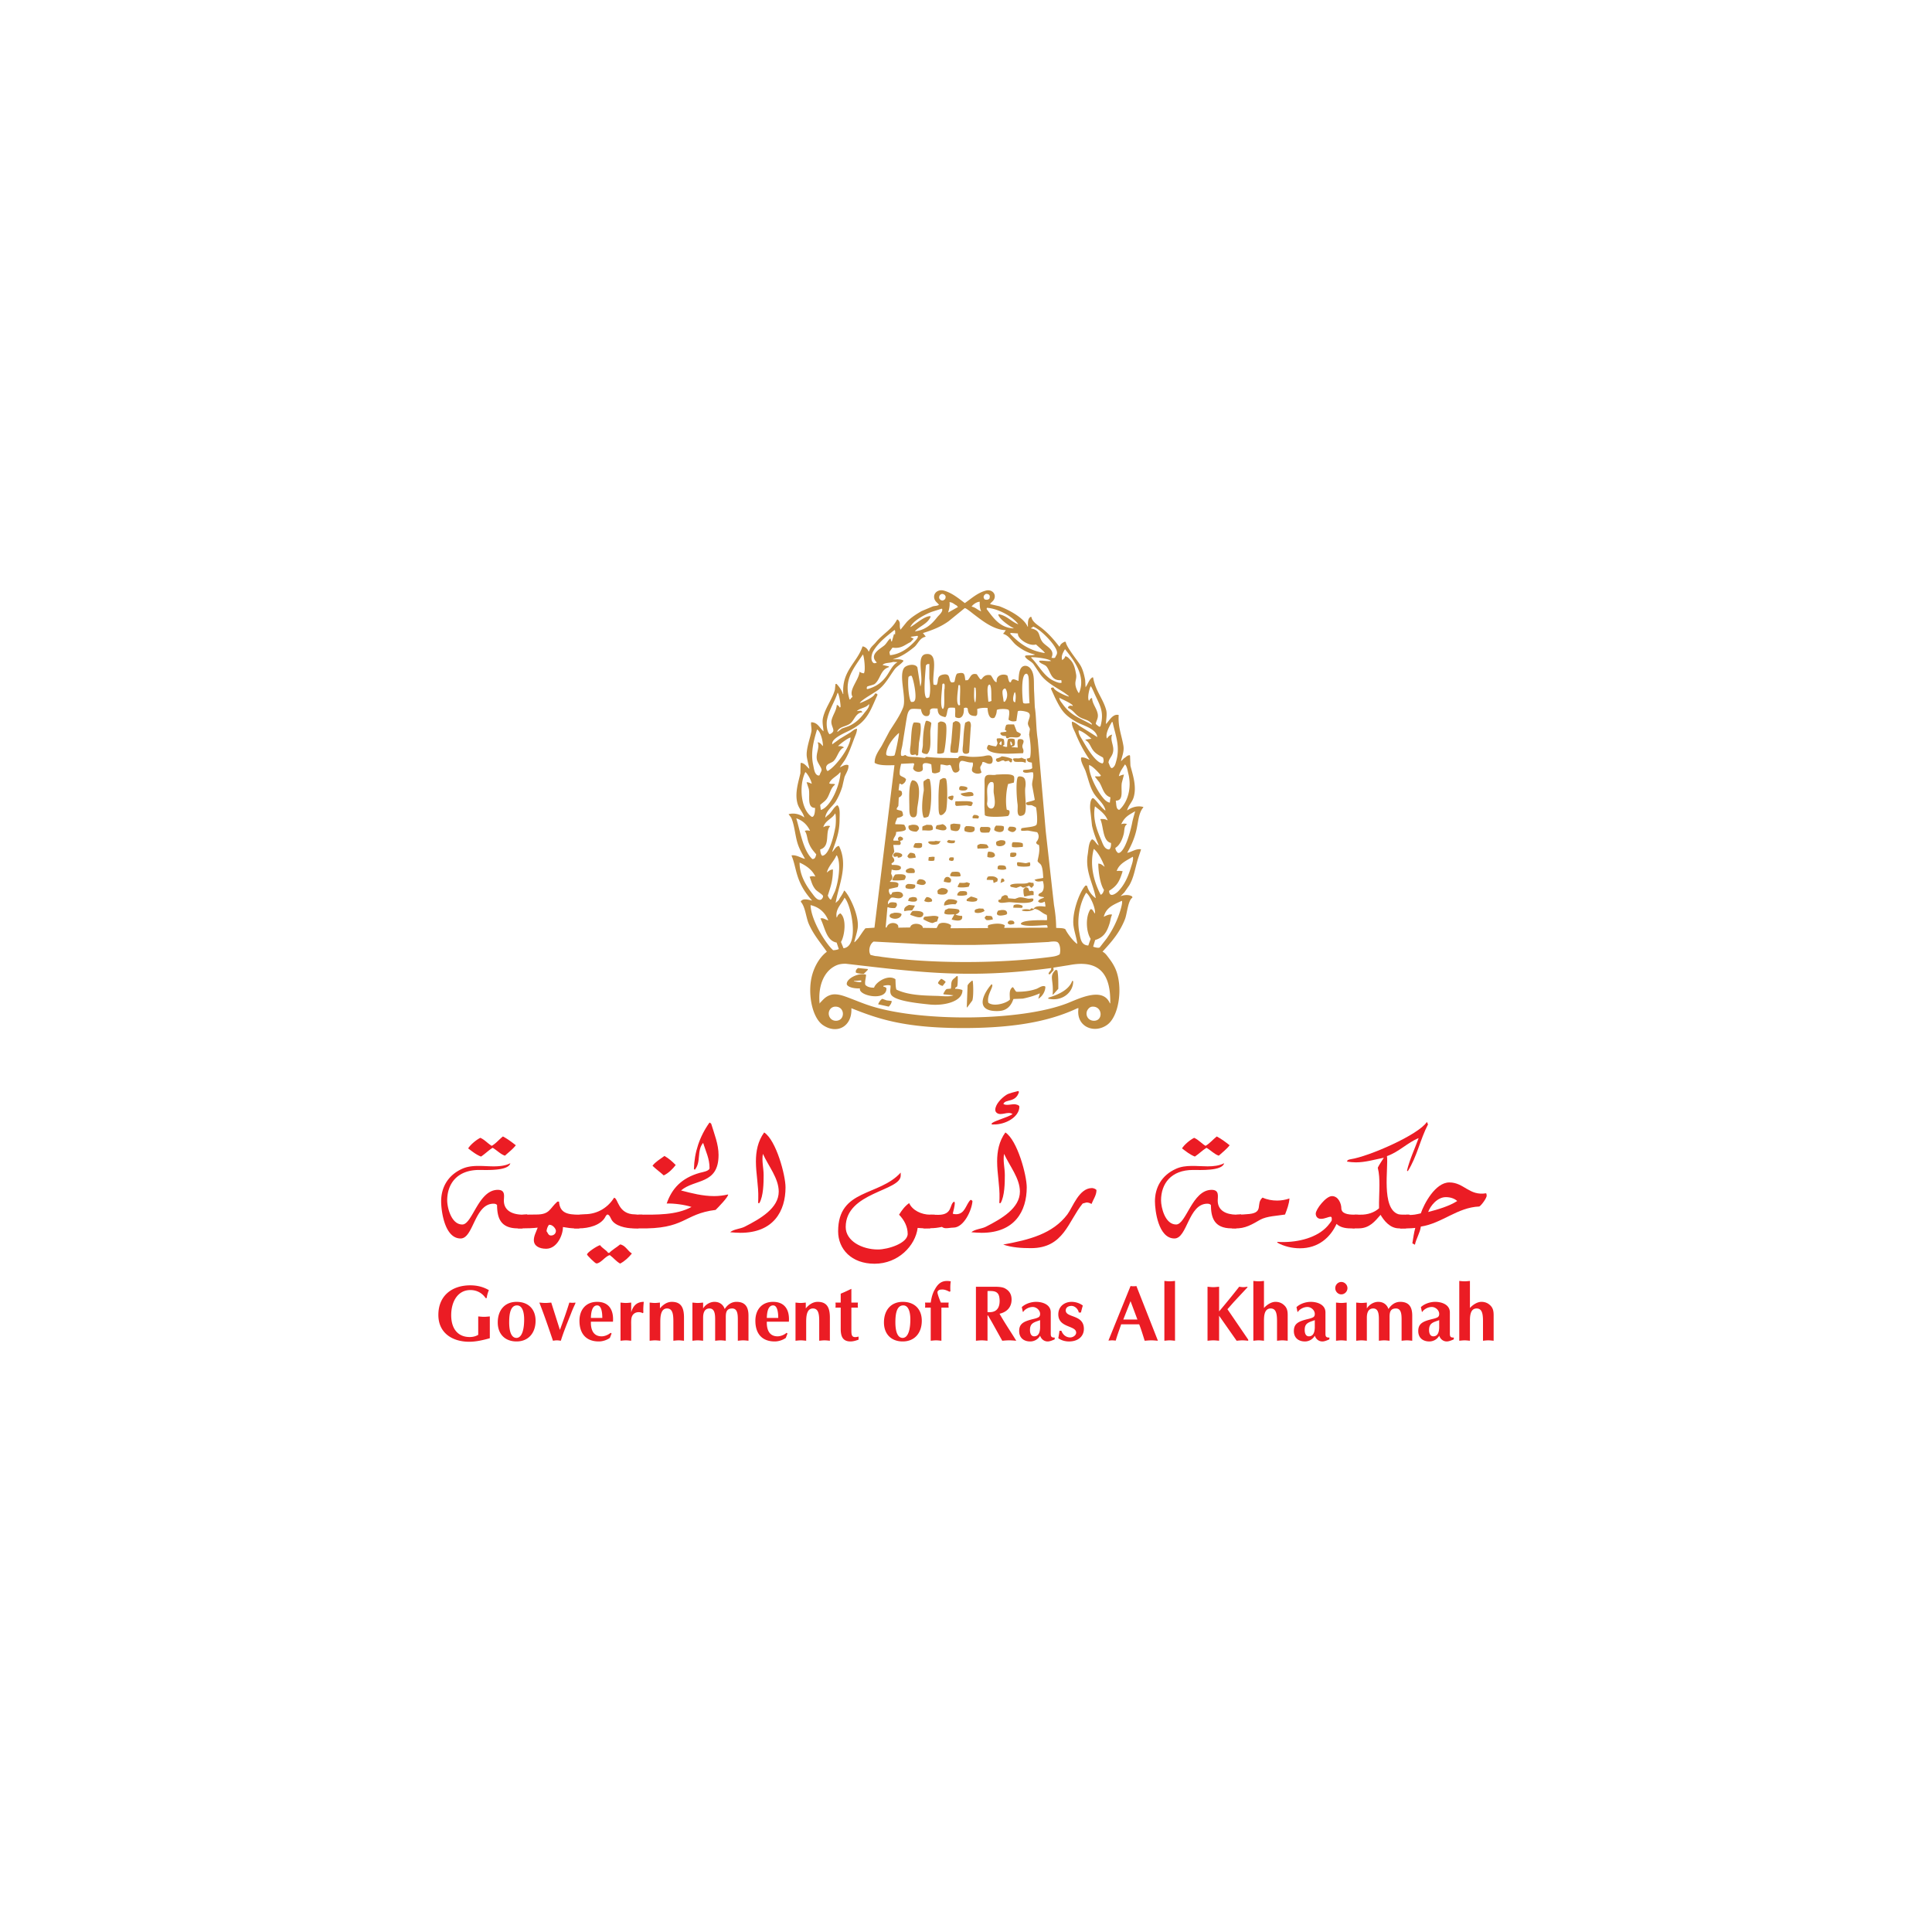 <svg xmlns="http://www.w3.org/2000/svg" width="1889.76" height="1889.76" viewBox="0 0 1417.32 1417.32"><path d="M647.27 732.727c-1.497.902-2.278 2.261-3.024 3.89v.13c2.59.577 5.176 1.155 7.766 1.722.926-1.035 2.07-2.324 2.156-4.153-1.242-.144-2.492-.289-3.734-.445-1.059-.375-2.106-.758-3.164-1.144m113.152-7.332c-4.2 1.515-9.004 2.203-14.66 2.156-.832-.121-2.074-3.024-2.735-3.313h-.289c-2.601 1.965-1.976 5.215-1.867 9.067-2.527 2.648-11.762 5.441-15.816 2.3-1.317-5.335 3.476-11.027 2.875-13.085-.278-.434-.024-.243-.578-.434-4.043 4.441-12.149 16.96-.29 19.273 2.266.434 5.731.516 8.055 0 3.758-.855 5.985-3.261 7.477-6.332.289-.71.578-1.433.867-2.156 2.3-.098 4.598-.191 6.898-.289 4.54-.914 8.739-2.191 12.508-3.887-.387 1.297-.77 2.598-1.156 3.887h.144c2.434-1.371 5.082-4.996 5.032-8.766-.14-.093-.29-.191-.43-.289-2.012-.718-4.492 1.301-6.035 1.868m8.765 6.476c-.082.23-.19.473-.277.711 10.043 2.383 18.469-4.383 18.399-12.797-.243-.097-.485-.191-.711-.289-2.375 6.754-10.356 10.207-17.41 12.375m-56.067-12.508c-1.047.867-2.793 2.301-3.308 3.586-.196 5.324-.387 10.645-.579 15.965.098.05.192.098.29.145 1.25-1.684 2.492-3.36 3.742-5.032.941-2.394.855-11.593.289-14.53-.145-.036-.29-.099-.434-.134m-21.574 3.875c.676-.863 1.348-1.718 2.012-2.586.046-.144.109-.289.144-.433-.914-.809-2.012-1.782-3.3-2.157-.794.891-1.985 1.856-2.298 3.168.672.903 2.082 1.829 3.442 2.008m-59.664-2.875c-1.567.383-3.719-.254-5.32-.433-.051-.047-.098-.098-.145-.145v-.144c1.77-.145 3.55-.278 5.32-.434.047.336.098.676.145 1.012zm68.875 5.032v-.723c.433-.29.855-.578 1.289-.856.531-.347.613-4.921.578-7.472-.71-1.051-1.902 1.02-1.953.879-3.418 2.297-2.586 3.984-3.082 8.027-1.008.098-2.008.191-3.02.29-1.207.589-1.664 2.155-2.445 3.155v.72c2.445.241 4.887.483 7.332.726-2.89 1.336-8.668.504-12.219.43-10.906-.239-21.238-.626-29.617-4.598-.723-1.938-.555-5.285-.723-7.621-5.308-3.793-14.41 2.093-15.675 6.187-2.504.11-5.235-.562-6.465-2.164-.446-2.531.531-4.781.578-7.332-5.367-1.844-14.926 3.008-14.098 7.187 1.133 2.286 6.13 2.997 9.633 2.875-1.433 5.454 19.817 9.692 19.418-.144-.398-.711-1.273-.961-2.152-1.145-.184-.394-.11-.238-.149-.578 1.11-.3 3.688-.863 5.035-.289h.29c.156 2.145-.711 4.36.277 6.465 2.297 4.879 19.828 6.586 28.328 7.48 10.039 1.06 24.043-1.796 24.148-10.355a3.485 3.485 0 00-.132-.277c-1.383-.516-3.215-.89-5.176-.867m71.453 4.168c.094.046.191.093.289.156 1.3-1.446 2.586-2.89 3.875-4.324 0-4.743.11-9.606-.71-13.52-.384-.145-.77-.277-1.157-.422-5.285 4.961-1.371 6.899-2.297 18.11m-144.352-16.098c1.301.746 3.914.89 5.891.855a51.04 51.04 0 002.875-2.867v-.578c-2.395-.238-4.79-.48-7.188-.723-.855.664-1.89 1.664-1.578 3.024zm115.602-37.672c-.496-.516-1.688-.492-2.734-.434-.868.543-1.383.606-1.446 2.012.34.242.676.48 1.012.723.902.36 2.71-.063 3.602-.29.433-.843.226-1.503-.434-2.011m-59.39-3.887c-1.864.192-3.731.383-5.598.578-.66.301-.868.625-1.012 1.43-.047.149-.094.29-.145.434.989.71 5.649 3 6.899 2.734 1.058-.215 1.687-.902 3.168-1 .383-1.105.77-2.203 1.156-3.309-.867-.878-2.66-.941-4.469-.867m39.407-.144c-.34.383-.676.77-1.012 1.156-.047.144-.098.289-.145.434.371.722.746 1.058 1.29 1.574 1.648.304 3.32-.168 4.753-.434-.543-3.234-1.093-2.297-4.886-2.73m-70.887-.278c.047.371.094.758.144 1.145 2.395 2.215 7.645 1.816 8.621-1.578v-.434c-.722-1.047-3.566-1.082-5.324-1.012-1.742.665-2.636.29-3.441 1.88m16.96-3.169c-.792.618-1.214 1.422-1.718 2.301v.567c2.574.734 8.512 3.742 9.484-.278.7-2.89-5.379-2.718-7.765-2.59m65.133-.718c-.805.14-1.625.289-2.446.43-3.176 4.671 2.977 3.855 6.047 2.878.192-.242.383-.48.563-.722-.059-2.286-1.649-2.735-4.164-2.586m-13.375-1.016c-1.047-.035-2.106-.094-3.157-.14-1.37.55-2.539.3-3.164 1.585.047.434.098.856.145 1.29 2.273 1.097 6.02-.06 7.187-1.145-.336-.527-.675-1.059-1.011-1.59m-20.262 4.324h-.29c1.794-.71 2.169-.734 3.157-2.156-.086-.383-.184-.77-.277-1.152-.785-1.051-6.215-1.098-7.778-1.157-.855.383-1.722.77-2.578 1.157-.191.77-.386 1.539-.578 2.297.05.097.098.195.145.289 1.734 1.035 4.78.636 7.332.578a827.025 827.025 0 00-2.012 3.586c.05.097.098.195.144.289 3.157.867 8.395 1.699 7.477-2.73-1.66-.036-3.61-.325-4.742-1m-29.918-6.333c-.047-.097-.082-.191-.133-.289l-4.176-.433c-1.699.867-3.902 1.804-3.457 4.32.063.098.11.195.157.289 1.855-.469 3.238-.527 5.601-.574.73-1.145 1.274-1.977 2.008-3.313m72.476-.433c-.097.578-.19 1.156-.289 1.734 2.157.047 4.309.094 6.465.145.098-.196.192-.387.29-.579.046-.289.097-.578.144-.867-1.313-.976-4.852-1.625-6.61-.433m-42.703-.711c.371-.434.758-.867 1.145-1.301l.144-1.156c-1.52-1.082-3.55-1.371-6.332-1.285-1.832.914-3.254 1.804-3.3 4.453l.144.144c2.961-.41 4.781-1.203 8.2-.855m-22.864-2.457c1.566.941 3.879 1.023 5.598.3.89-1.793-1.938-3.25-3.875-3.164-.856.805-1.301 1.602-1.723 2.864m-8.777-2.864c-.719.192-1.43.383-2.153.567-.34.672-.675 1.347-1.011 2.02 1.132.616 3.972 1.062 5.609.577.676-.25.688-.601 1.156-1.007l-.433-1.59c-.805-.473-1.723-.625-3.168-.567M717 659.977v-.723c-1.035-.64-3.625-1.352-4.746-1.578-1.156.855-2.227 1.226-3.164 2.3.047.337.094.672.144.997 2.793.507 4.657.89 7.188 0 .191-.325.383-.66.578-.996m37.379-.723c-1.996-.242-4.516-1.3-7.043-.856-.914.336-1.816.672-2.73 1-1.626-.144-3.266-.277-4.891-.421-.192-.579-.383-1.157-.578-1.735-.614-.433-.938-.613-2.153-.566-.675.324-1.336.664-2.011 1-.29.664-.578 1.336-.868 2.011-.878.54-1.203-.05-1.722.868v.718c.242.434.133.34.578.567 1.422 1.11 5.562-.094 7.91 0 3.434.156 14.942 1.71 17.11-1.145.046-.43.097-.867.144-1.297-1.219-.617-2.36.024-3.746-.144m-50.035-5.453c-1.117.648-2.032 1.36-2.153 3.008 2.336.601 5.067.3 7.043-.29.29-.566.348-1.457 0-2.156-.629-.851-3.394-.648-4.89-.562m-8.907-.305c-.71-1.55-2.542-2.105-4.89-2.008-1.371.711-2.176.782-2.875 2.164.094.664.191 1.34.289 2.012 1.191.711 4.476.902 5.887.145.937-.434 1.25-1.278 1.59-2.313m59.808.305c-.336-.774-.676-1.543-1.012-2.313-.601-.375-.925-.578-2.007-.566-.485.469-.954.95-1.434 1.433-.023 2.106.07 3.95.71 5.32 2.216-.241 3.731-1.046 6.767-1v-2.6a17.3 17.3 0 01-.723-.423c-.711-.312-1.649-.035-2.3.149m-90.727-2.313c2.109.903 8.054 1.469 6.753-2.445-1.468-.387-3.406-.602-5.308-.566-.676.421-1.215.543-1.59 1.289-.266.613-.023 1.18.145 1.722m77.062-2.445c-.371.242-.191.05-.434.434-.035.144-.086.289-.132.433.242.242.468.48.71.723.926.156 3.493.746 3.887.71 1-.386 2.012-.761 3.024-1.144.867.11 1.265 1.18 2.722.867 1.203-.433 2.407-.867 3.598-1.3.48.48.965.964 1.445 1.433h.567c.48-.566.96-1.144 1.445-1.722-.098-.614-.195-1.239-.289-1.868-1.203.196-1.914-.238-3.313-.289-2.394 1.832-9.69.04-13.23 1.723m-37.668-1.434c-.426.82-.855 1.625-1.289 2.446v.722c2.336.47 5.852.266 8.055-.289.289-.77.566-1.543.851-2.3v-.145c-.758-.29-1.527-.578-2.297-.867-1.457.734-3.336.496-5.32.433m-29.473-2.586c-1.218.782-1.855 1.301-1.867 3.309 2.446.762 5.489 1.781 6.61-.578-.11-2.117-2.528-2.805-4.743-2.73m60.098-.145c-.203.95-.191 1.879-.578 2.73v.145c.914-.383 1.832-.77 2.734-1.156.047-.239.094-.47.145-.707-.336-.88-.469-1.301-1.578-1.446-.242.145-.48.29-.723.434m-40.402-1.434c-1.133.48-1.723 1.856-1.723 3.442 1.602.133 3.54.988 4.887.289.363-.36.433-1.324.433-2.008-.695-1.047-1.77-2.277-3.597-1.723m37.816 1.29c-1.433-1.602-2.781-1.977-6.035-1.868l-1.297.29c-.242.519-.484 1.046-.723 1.577v.723c1.54.047 3.07.094 4.61.145.144.722.277 1.43.422 2.152.914-.383 1.828-.77 2.734-1.156.094-.625.191-1.239.29-1.864m-74.188-3.312c-.336.05-.672.098-1.012.144-.867.856-1.973 2.758-2.152 4.18 1.464.395 7.425.117 8.918-.289 2.855-4.324-1.602-4.25-5.754-4.035m41.836-1.863c-.434.046-.868.093-1.29.14-.562.762-1.105 1.278-1.3 2.446.097.195.195.386.289.578 1.77.312 5.25.457 7.043.144l.433-.578c-.191-.625-.382-1.238-.574-1.867-.715-1.082-2.758-.95-4.601-.863m-28.895.863c.098-.145.18-.29.29-.434.35-.816-.071-1.636-.29-2.297-.879-.652-1.457-.925-3.164-.867-1.242.516-3.66.903-2.879 2.875.723 1.156 4.191.797 6.043.723m67-4.887c-1.023-.71-2.59-.781-4.457-.722-.613.324-.926.3-1.297.867-.05.613-.098 1.238-.148 1.867 1.941.543 4.804.926 6.48-.145-.195-.625-.387-1.242-.578-1.867m8.484-2.73c-.214.972-.07 1.73.29 2.441 1.867.711 7.007.676 8.91.145l.289-.578c.3-.711 0-1.47-.145-2.157-.937-.156-2.394.7-3.308.578-1.41-.191-3.832-.683-5.614-.718-.133.093-.277.191-.422.289m-49.32-3.746a1.958 1.958 0 00-.566 2.023c1.168.406 2.453.984 3.297-.156.046-.567.097-1.145.144-1.723-.469-.23-1.035-.312-1.867-.289-.336.047-.672.11-1.008.145m-11.644 2.3c.097-.183.195-.375.289-.566.047-.723.097-1.445.144-2.168-.433-.047-.867-.086-1.3-.145-1 .098-2.008.204-3.008.301-.11.758-.207 1.532-.301 2.301.047.094.094.18.144.277 1.348.278 2.782.301 4.032 0m-13.809-2.156c.144-.086.289-.18.434-.289-.243-.809-.48-1.625-.723-2.445-.977-.567-1.95-.903-3.586-.856-.711.907-1.59 1.364-1.867 2.735.324.375.664.77 1 1.144 1.613.301 3.261-.11 4.742-.289m74.055-3.441c-.82-.387-2.243-.305-3.457-.29-.29.141-.578.29-.868.43-.035.809-.086 1.63-.132 2.446 2.527 1.047 5.32-.098 4.457-2.586m-83.684 2.152c.191-.516.012-.781-.148-1.3-1.325-.852-2.465-1.227-4.887-1.141-.55.48-1.094.695-1.434 1.43.051.433.098.867.149 1.3 1.008.613 1.672.215 2.863 0h.145c.046.336.097.676.144 1 1.371-.047 2.613-.398 3.168-1.289m62.543.711c.863.469 3.43.758 4.453.156.613-.289.856-.59 1.156-1.156-.156-2.613-2.648-2.758-4.886-2.875-.617.96-.785 2.18-.723 3.875m-5.324-9.488c-.89.433-1.446.422-2.008 1.156-.156.867-.016 1.48.145 2.3 2.77-.323 6.414.278 8.05-.866-.238-.989-.78-1.457-1.297-2.157-1.421-.324-3.011-.468-4.89-.433m-47.59-.578c-.66.64-1.215 1.843-1.29 3.023 1.145.36 4.036.844 5.325.29.55-.255.758-.446 1-1v-1.864c-.195-.16-.387-.305-.566-.45-.578-.046-1.157-.093-1.735-.144-.902.05-1.82.098-2.734.145m71.61-.707c-.833.816-.77 1.949-.579 3.453 2.285.613 5.285.133 7.766 0 .336-.867.242-1.707 0-2.602-1.324-.863-5.309-.89-7.188-.851m-61.675-.434c-.157.047-.301.094-.434.144.238 2.649 6.223 2.454 7.898 1.286.434-.614.868-1.239 1.297-1.864-1.457.227-2.238 0-3.73-.144-1.516.695-3.852 0-5.031.578m52.332-1.012c-2.48.828-3.621.711-2.586 3.742l.566.29c2.106 1.011 6.934-.278 5.754-3.165-.363-.906-2.36-.964-3.734-.867m-33.793 2.008c.746-.406.722-.914.578-1.863-1.59.035-3.313.07-4.309-.422-3.902 2.035 1.54 2.926 3.73 2.285m20.13-7.75c.808.3 4.695.156 5.609 0 3-5.203-1.527-3.77-6.043-4.035-.191.289-.383.578-.578.867-.395.902.062 2.012.289 2.734.242.145.48.29.723.434m23.875-.578c.78-.363 1.203-.965 1.578-1.723-.051-.289-.098-.578-.145-.867-.652-1.047-3.156-1.094-4.89-1.012a359.12 359.12 0 01-1.012 1.59c.05.336.097.66.144 1 .93.637 2.856 1.88 4.325 1.012m-29.051-.867c.347-.735.191-1.48 0-2.301-1.242-.844-4.176-.914-6.176-.856-.098.098-.191.196-.29.29-1.034.64-1.046 2.046-.722 3.3 1.903.973 6.14 1.602 7.188-.433m15.965-3.586c-.856.719-1.422 1.754-1.446 3.297 1.227 1.336 5.367 2.347 6.766.289.242-.59.527-1.735.277-2.59v-.277c-1.191-.868-3.527-.493-5.597-.72m-54.07.72c-.216.89-.06 2.086-.145 2.867 2.48-.278 5.746.66 7.62-.578.4-1.399.052-2.688-.995-3.446l-3.457-.14c-1.133.527-2.121.695-3.024 1.297m-4.308 3.734c.77-.785 2.383-1.856 1.433-3.457-.676-1.48-2.468-1.684-4.742-1.574-.808.191-1.625.383-2.445.578-.375.73-.301 1.754.144 2.441.696 1.504 3.348 2.094 5.61 2.012m21.129-1.29c2.117-1.312-.59-4.03-2.301-4.179-1.227.508-3.153.567-4.164.867-.242.618-.48 1.243-.711 1.868.086.242.18.48.277.722 1.348.364 5.309 1.7 6.899.723m4.175.277c1.325.203 2.989.938 4.746.434 1.418-.64 2.06-2.516 2.008-4.602-.047-.093-.093-.191-.144-.289-1.574-.14-3.153-.289-4.742-.43-.77.192-1.528.383-2.301.579-.301 1.492-.059 3.222.433 4.308m15.676-9.054c.145.097.278.195.422.289 1.254.046 2.492.097 3.746.144.145-.238.285-.48.43-.723.05-.238.097-.48.144-.722-.902-.938-1.757-1.227-3.742-1.145-.289.34-.578.676-.855 1-.047.387-.094.774-.145 1.157m-11.797-8.778l7.766-.433c1.023.242 1.96.578 3.308.433.29-.613.579-1.238.868-1.863.086-.375.058-.375-.145-.723-1.156-1.492-9.656-.664-12.363-.855-.098.191-.192.375-.29.578v2.012c.169.261.59.746.856.851m-2.156-7.187a9.028 9.028 0 00-.144-.278c-.29-.058-.579-.093-.856-.14-.867.226-1.734.468-2.598.707-.132.386-.277.773-.422 1.156.891.688 1.551 1.422 3.02 1.578.664-.637 1.023-1.695 1-3.023m5.32-1.72v.145c1.625 2.215 5.66 1.985 9.055 1.297.098-.14.191-.285.29-.445.132-1.852-1.169-2.441-3.442-2.297-1.832.336-3.649.672-5.47 1.012-.144.094-.288.191-.433.289m4.168-2.879c.504-.277.567-.36.723-1.012v-.71c-1.23-.747-2.977-1.06-5.035-1.008-.238.191-.48.382-.719.578-.172.61-.41 1.37-.148 2.008.738.757 4.37.89 5.18.144m-37.817 19.984c2.105-1.011 1.433-4.632 1.879-7.332.926-5.668 3.515-19.586-3.746-19.695-2.95 2.816-2.153 14.184-2.153 20.129 0 3.55.07 7.957 4.02 6.898m9.789-.289c2.625-3.851 2.898-22.898 1-27.605-.484-.098-.965-.192-1.434-.29-.914.579-1.832 1.157-2.734 1.735-.816 1.203.254 5.332-.145 7.477-.816 4.418-2.007 14.676 0 19.261 1.41.266 2.215-.214 3.313-.578m8.766-1.289c1.695.797 3.96-2.176 4.308-3.164 1.106-3.129 1.324-20.828 0-23.297-.41-.53-1.18-.613-2.156-.578-.926.485-1.55.758-2.297 1.301-1.144 5.754-1.086 12.559-1 18.684.012 1.82-.074 6.476 1.145 7.054m57.074-27.89c-1.672 2.527-.926 15.504-.278 19.84.375 2.574-.418 5.765.567 7.761.289.606.566.727 1.156 1.012 1.649-.024 3.047-.637 3.59-1.73 1.793-3.567-.352-14.86.434-19.41.347-2.048.214-4.755-.579-6.188-.664-1.192-2.097-1.746-4.023-1.723-.29.149-.578.29-.867.438m-22.57 18.972c.851-5.105-1.7-12.582 2.585-15.242h1.301c.242.192.48.399.711.578.602 2.313-.11 5.176.29 7.766.48 3.117 1.827 9.547-1 10.93-2.25.902-4.286-1.649-3.888-4.032m-1.722 8.918c.734 2.074 14.387 1.29 17.105.723.942-1.106 1.387-2.18.867-4.031-.625-.192-1.25-.387-1.867-.578-1.093-5.887-.37-14.122 1-18.829 1.399-.34 2.782-.675 4.18-1.011.277-1.059.504-3.215.145-4.453-1.204-2.434-9.356-1.52-12.942-1.434-2.023.781-5.285-.363-7.055.566-2.097.985-1.578 4.309-1.578 7.332-.05 5.176-.097 10.364-.144 15.528.094 2.058.191 4.117.289 6.187m20.996-41.414c-.098.145-.191.29-.29.434.18 1.012.65 1.23 1.145 1.867 2.961.52 5.489-.3 7.621.723h.575c.05-.868.097-1.723.144-2.59-1.441.156-2.02-.77-3.453-1.012-1.781.895-3.648.156-5.742.578m-12.363 0c-.301.469-.422.578-.434 1.446.29.289.574.578.852.855 1.097.688 2.664-.648 3.89-.855 1.336-.227 1.399.543 2.012.71.867-.19 1.719-.37 2.586-.566.531.555.785 1.11 1.723 1.29.191-.145.386-.29.578-.434.097-.66.191-1.336.289-2.012-2.047-1.094-5.153-1.817-7.766-2.008-.879.734-2.48 1.273-3.73 1.574m3.441-9.773c-.434-.242-.855-.485-1.289-.711-.047-.098-.094-.192-.145-.3.387-.81.7-1.29 1.29-1.868h.144c.52.676.18 2 0 2.879m6.754-2.735c.144.047.289.098.434.145.445.664.78 1.422.867 2.445-.336.094-.676.192-1.012.29-.219-.891-.543-1.954-.289-2.88m9.21 8.633c1.071-2.949-.796-3.406-.433-5.61.18-1.12 1.18-2.491.723-3.734-.566-1.035-2.277-1.214-3.746-.867-1.012 1.637-.504 3.711-.434 6.047-1.43-.11-2.863-.207-4.308-.289-.047-.098-.098-.195-.145-.289l1.445-.434c1.36-.808.95-3.37.711-5.035-1.156-.672-3.093-.648-4.601-.289-.77 1.23-.88 3.781-.867 5.758-1.215.313-2.164-.254-3.153-.578.254-.59.36-.555 1-.723.215-1.468.012-2.914-.289-4.168-1.36-.816-3.18-.879-5.031-.578-.617 1.434.719 2.375.29 4.024-.29.578-.567 1.156-.856 1.734-1.457 0-4.18-.676-5.47-1.156-.769.578-1.202 1.48-1.296 2.73 2.73 5.262 18.66 3.543 26.46 3.457m-12.651-12.652c.144.48.289.95.433 1.433.914.684 1.973-.351 2.442-.437 3.117-.55 6.707 1.316 8.054-1.719.035-.242.086-.48.145-.722-.88-.868-1.914-1.192-3.024-1.868a832.698 832.698 0 01-2.007-5.175h-4.325l-1.285.289c-.566.879-.976 2.562-1.012 3.886.336.149.672.278 1.012.422v.578c-.472.387-3.265.52-4.035.723-.145.191-.29.387-.422.578.266 1.649 2.047 2.094 4.024 2.012M670.418 530c-2.082 2.348-1.914 13.918-2.586 17.977-.242 1.406-.422 3.933.145 5.03.226.481.226.481.707.712.964.406 2-.11 2.879-.29.289.337.578.673.867 1.012.386-.195.77-.386 1.144-.578.192-2.972.383-5.937.578-8.91.746-4.55 1.914-10.078 1.012-14.242-1.133-.66-2.844-.77-4.746-.711m19.41-.723c-.578.34-1.156.676-1.723 1.012-.19 7.477-.386 14.953-.578 22.43 1.735.445 3.36.086 4.743-.434 1.12-1.66 2.855-18.867 1.578-21.14-.578-1.301-2.168-1.868-4.02-1.868m20.418-.144c-.723.34-1.445.676-2.156 1.012-1.082 4.757-1.242 10.605-1.59 15.82-.11 1.805-.758 5.043.145 6.176.78 1.3 3.734 1.035 4.324-.29.37-5.937.758-11.882 1.14-17.828.313-1.914.184-3.925-.863-4.746-.328-.047-.664-.093-1-.144m-9.344-.145c-.625.387-1.254.774-1.879 1.157-.382 4.695-.757 9.39-1.144 14.085-.371 2.41-.926 5.082-.578 7.622 1.71.468 3.531.648 5.324.144.695-1.168 2.43-19.058 1.863-20.707-.48-1.41-1.683-2.262-3.586-2.3m-17.683 1.577c-.364-1.046-2.157-1.527-3.313-1.867-.242.098-.48.196-.722.29-1.625 4.456-2.157 11.57-2.157 17.253 0 1.88-.879 4.95-.722 5.465.578 1.023 2.254 1.492 3.89 1.434 3.336-3.106 2.106-11.125 2.301-17.254.238-1.77.48-3.54.723-5.32m146.5 105.546c-2.153 7.188-4.887 13.149-9.485 17.828-1.664 1.688-6.441 4.989-6.609-.445 5.973-3.719 7.57-6.824 9.918-14.226v-.149c-1.43-.262-2.805-.418-4.32-.129 1.78-5.527 7.246-7.66 11.797-10.512.734 1.95-.793 5.961-1.301 7.633m-6.754 24.73c.976 1.192-1.563 8.641-2.008 9.919-2.36 6.73-5.441 12.496-9.2 17.832-1.687 2.152-3.359 4.308-5.03 6.465-1.215.55-3.227-.086-4.47-.438a4.715 4.715 0 00-.288-.273c.484-1.59.965-3.168 1.445-4.758 6.395-1.914 8.73-6.113 10.645-12.363.636-2.106.78-4.309 1.718-6.043a6.08 6.08 0 01-.14-.278c-2-.347-4.239.832-5.758 1.578h-.145c1.844-6.886 7.188-8.812 13.23-11.64m-8.484 75.195h-.277c-5.226-12.512-23.226-3.133-31.351 0-34.309 13.207-105.957 13.578-142.914 2.297-7.118-2.168-12.993-4.84-19.551-7.188-2.688-.96-7.203-2.418-10.934-1.296-3.926 1.191-5.562 3.511-8.055 6.043v.273h-.144c-1.168-12.398 2.84-22.438 10.21-26.883 2.731-1.637 5.067-2.297 8.923-2.297 55.906 6.535 91.218 11.074 150.824 3.164-.133 2.29-1.566 2.371-2.024 4.168.047.094.098.192.145.29.29.046.578.093.867.144.914-1 1.817-2.012 2.735-3.024-.051-.613-.098-1.238-.145-1.867 3.875-.613 7.766-1.25 11.64-1.863 22.298-4.285 30.485 6.79 30.051 28.04m-11.933 12.784c-4.852 0-6.848-5.058-4.453-8.332.855-1.168 1.902-2.023 3.597-2.023 7.153-.07 7.72 10.355.856 10.355m-188.926 0c-4.844.29-7.043-4.937-4.734-8.297.855-1.25 2.277-2.058 4.02-2.058 7.07-.012 7.214 9.98.714 10.355m-18.976-84.828c6.37 1.434 10.69 5.516 12.94 11.074v.145c-1.585-.383-3.948-2.153-5.464-1.43h-.289c3.3 6.043 4.117 16.29 11.93 17.684.531 1.578 1.062 3.152 1.59 4.746-1.082.527-2.586.828-4.176.851-5.793-5.152-16.364-22.574-16.531-33.07m-8.055-31.191c4.902 2.203 9.176 5.297 11.512 10.062v.145c-1.23-.242-2.805-.446-3.891.144h-.29c1.626 4.215 1.782 6.188 4.31 9.344.964 1.191 5.058 3.633 5.468 4.598.457 1.07-.867 2.66-1.433 2.879-2.758 1.07-5.383-3.204-6.477-4.602-4.203-5.406-9.281-13.266-9.2-22.57m-2.44-32.496c4.828 1.664 7.968 4.707 10.062 9.054v.145c-.973-.254-2.66-.508-3.598 0h-.277c1.828 2.308 1.648 5.441 2.875 8.633 1.566 4.101 3.133 5.68 5.598 8.617-.418 1.445-.598 2.71-1.864 3.312-.34.047-.675.094-1.011.145-6.813-6.406-8.754-19.914-11.786-29.906m6.61-33.793h.289c1.746 1.71 4.008 5.765 4.453 8.488-1.145-.52-2.129-1.11-3.73-1.156v.156c.527 1.578 1.058 3.152 1.574 4.73 1.023 5.36-1.614 13.883 4.613 13.953-.062 2.227-.219 5.649-1.734 6.465-.192.051-.387.098-.578.145-8.137-5.152-9.754-22.836-4.887-32.781m8.629-31.336c2.312.78 4.433 8.304 4.312 12.074h-.144c-1.121-1.156-1.711-2.469-3.735-2.734 1.735 3.937-1.36 7.863-.574 12.507.457 2.723 3.777 6.36 3.453 8.055-.23 1.121-1.097 2.25-1.445 3.602-.41.203-.758.359-1.29.132-2.503-.953-2.839-5.023-3.452-7.898-1.973-9.246.636-18.227 2.875-25.738m7.476 50.32c2.07-3.418 2.543-7.402 5.614-9.773v-.434c-.989-.484-3.395.094-4.168-.723 1.578-3.683 5.597-4.96 7.898-7.91h.434c-.504 9.5-7.055 25.004-14.23 27.461-.098-.047-.192-.098-.29-.144l-.433-3.446c1.808-1.781 3.804-2.765 5.175-5.031m-.433-23.727c.797-1.601 3.398-2.097 4.746-3.168 3.105-2.445 3.984-8.87 7.91-10.195v-.144c-.988-.797-2.613-1.063-4.168-.868v-.144c1.11-1.34 7.2-5.961 9.055-6.188-.364 7.57-11.282 21.766-16.82 24.582-.903-.543-1.505-2.625-.723-3.875m.289-33.652c1.543-7.68 5.586-13.121 7.765-19.973 1.047.82 2.23 8.067 2.157 10.344-.047.098-.098.192-.145.29-.144.093-.289.19-.433.288-.422-.722-.782-1.363-1.579-1.722-.191-.098-.382-.192-.578-.29-.37 4.493-2.972 7.344-3.875 11.352-.722 3.192 1.696 5.903 1.29 7.91-.4 1.121-1.602 1.926-2.735 2.313-1.805-1.567-2.55-7.067-1.867-10.512M623.395 531c3.44-2.3 4.093-8.102 9.355-8.477-.29-.336-.578-.671-.867-1.011-1.192-.227-2.133.062-3.301.144 2.36-2.324 7.031-2.36 8.91-5.176.723 2.133-2.48 5.31-3.453 6.622-2.953 4-6.66 7.55-11.5 9.62-1.637.59-3.262 1.153-4.887 1.731-.965.727-1.925 1.434-2.879 2.156-.093.098-.191.196-.289.29l-.289-.29c1.809-3.683 5.961-3.418 9.2-5.609m5.753-45.148c1.301-1.914 2.59-3.829 3.891-5.743.95 1.664 1.961 11.403.852 13.508v.29c-1.598-.036-2.371-.505-3.297-1.157-.492 6.129-8.223 13.402-5.176 18.41-.578.672-1.242.938-1.59 1.88a3.88 3.88 0 00-.566.144c-3.805-12.028.636-19.434 5.886-27.332m-25.015 120.921h-.145c1.469-5.02 6.778-6.234 8.633-10.066.89.988.59 7.852.285 9.645-1.008 5.78-4.43 21.203-9.773 21.418-1.035-1-1.336-2.696-1.446-4.598 7.946-2.457 3.157-12.664 7.333-17.11-1.625-.707-3.985.145-4.887.711m2.586 33.215h-.14c1.394-4.996 5.066-7.98 6.894-12.218.148-.094.289-.192.433-.29 3.555 6.297.774 20.852-1.43 26.461-.917 1.965-1.82 3.926-2.734 5.887-.144.05-.289.098-.433.149-.77-.497-1.782-2.086-2.012-3.024.578-1.816 1.144-3.637 1.723-5.465 1.277-4.117 2.023-8.355 2.011-13.652-2.144.156-3.035 1.18-4.312 2.152m9.777 30.051c-1.266.531-2.047 1.516-2.445 2.879-.094.047-.192.094-.29.144-1.19-6.359 4.048-10.304 5.759-14.519 4.945 4.828 11.277 35.73-.723 37.094-.629-1.532-1.242-3.07-1.867-4.602 2.746-4.43 4.36-17.273-.434-20.996m59.68 22.574c7.945.192 15.902.383 23.86.578h15.53c3.922-.097 7.86-.195 11.786-.289l22.43-.867c6.476-.336 12.94-.664 19.405-1 1.903-.3 5.372-.683 6.622.145 1.953 1.3 2.421 6.175 1.578 8.91-1.89 1.3-4.637 1.672-7.332 2.012-37.899 4.886-86.25 4.886-122.97-.098-7.019-1.18-2.237.07-8.437-1.48-2.023-3.25-.324-8.356 2.286-9.778 11.75.625 23.492 1.242 35.242 1.867m76.336-198.273c.144-.047.293-.094.433-.145 2.746.688 1.313 7.13 2.301 21.707-1.36.035-4.082.59-4.66-.359-.406-.797-2.059-20.129 1.926-21.203m-8.196 13.52h.29c.972 1.964.347 6.046.144 7.331-.29-.093-.578-.191-.855-.289-1.434-1.359-.11-6.043.421-7.043m-8.62-1.586c.3-.628.648-.75 1.144-1.144h.722c1.563 2.262 1.997 6.5-.253 9.402-.098.094-.602.758-1.106-.12-.219-2.723-1.289-6.657-.508-8.138m-10.066-4.023h.578c1.496 2.445.809 8.453 1.145 11.93-.735.328-1.227.566-2.297.578-.434-5.153-1.399-11.496.574-12.508m-10.93 2.3c.145-.097.29-.19.434-.288.191.144.383.289.578.433.457 3.696.277 7.594-.145 10.352l-.144.144h-.145c-1.058-2.129-.625-7.148-.578-10.64m-10.355 12.508c-.29.144-.578.289-.856.433-2.515-1.277-.636-11.16-.43-14.531.145-.18.29-.371.43-.566.098 0 .676.41.774.41.41 4.035-.348 10.449.082 14.254m-11.364-12.172c-.855 3.312.649 15-1.433 15.195-2.262-1.965-.36-14.195-.29-17.977.145-.19.29-.382.434-.578 1.88-.492 1.145 2.133 1.29 3.36m-11.352 6.707c-.531.191-1.047.383-1.578.578-3.156-.52-1.266-17.457-.844-23.945.531-.774.988-.88 1.277-1.075h1.29v10.645c.648 4.285.96 10.004-.145 13.797m-15.098-15.098l1.157-.723h.996c1.277 1.579 4.324 16.086 2.168 18.407-.434.75-1.215.797-2.446.722-1.84-1.886-2.707-15.191-1.875-18.406m-10.355 57.656c-.735.602-4.899.625-5.742-.144-.938-.856.347-4.446.71-5.32 1.77-4.168 4.973-8.118 8.2-10.922h.144c.278 1.023-2.816 15.988-3.312 16.386m1.3 108.121c-1.59-.41-4.874-.804-5.464.723l-.578.434v-1.735c.23-.77 1.734-2.804 2.445-3.152 2.273-.676 6.691 2.215 8.629-1.445-.238-3.625-4.801-3.082-7.906-2.446-.399.82-.352 1.508-1.434 1.723-.59-.805-1.613-2.527-.867-4.164.105-.145 5.719-1.29 6.176-1.434.433-.71.625-1.324.578-2.59-1.457-1.515-3.817-1.046-6.32-1.3.492-.84 1.37-1.239 1.722-2.297.563-1.711-.52-2.735-.723-3.88l.434-2.874c.902.695 4.984.96 6.043 0 .445-.266.48-.41.723-.867-.051-.387-.098-.77-.145-1.145-1.531-1.254-3.504-1.383-6.476-1.3-.184-.372-.254-.493-.29-1.145.914-.55 1.528-.863 2.008-1.863-.011-1.891-.683-2.133-1.43-3.168.083-1.996 1.118-2.313 1.43-3.743a496.81 496.81 0 00-.71-4.746h4.6c.481-.238.481-.226.724-.722.359-.828-.098-1.614-.434-2.153.672-.242 1.336-.484 2.008-.722.097-.422.195-.856.289-1.29-.528-.687-1.25-1.132-2.297-1.3l-.867.433c-.7.915-.832 1.372-.145 2.446v.144h-3.59c-.093-.086-.191-.195-.289-.289.254-2.3 2.352-3.41 2.012-6.031 2.047-.445 5.898-.313 7.043-1.734.508-1.266-.54-2.711-1.012-3.586-2.129-.496-4.343-.242-6.61-.438-.202-1.105.99-3.031 1.446-4.597 2-.422 3.203-.614 4.309-1.88-.563-4.226-.961-2.949-4.309-4.163a8.945 8.945 0 00-.433-.278c.168-1.422.976-1.648 1.289-2.601.097-2.008.191-4.02.289-6.032 1.105-.433 2.25-1.37 2.445-2.73-.098-.578-.195-1.156-.289-1.723-.664-.48-1.156-.82-2.3-.867.19-1.48.386-2.973.577-4.453v-.29c.805-.171 1.13.169 1.723.579 1.625-.664 2.887-1.902 3.164-3.89-1.105-1.747-3.781-1.938-4.453-3.165-.676-1.925.434-6.25.855-8.187l8.918-.434.723.434c-.289 1.094-.578 2.203-.867 3.297.508 2.277 4.203 3.504 6.465 1.879 1.758-1.266-.637-4.32 1.445-5.465 1.59-.664 4.348.203 5.469.722.18 1.961.37 3.926.562 5.887 1.723 1.266 3.578.434 5.469-.289.746-1.254.578-3.781.723-5.453 1.394-.219 3.03.398 4.453.566 1.133.145 1.613-.496 2.586-.289 1.617.926 1.062 6.91 5.18 5.32.972-.35 1.203-.94 1.722-1.722-.242-1.723-.93-5.961 1.441-6.61 1.641-.277 5.176 1.544 8.055 1.145.098.145.18.29.278.434.421 2.441-1.07 3.758-.567 5.754.629 1.625 4.07 2.699 6.32 1.578.387-.23.325-.266.579-.578-2.036-5.407 0-3.586.722-7.477 1.95-.336 3.625 1.938 6.176 1.156 1.77-.543 1.566-4.093.434-5.175-.868-1.352-3.563-.81-5.176-.434-2.035.469-8.586.96-12.074.434-1.688-.254-5.25-1.036-6.614 0-.238.382-.48.757-.718 1.14-2.977-.047-5.95-.082-8.922-.144-4.973 0-9.102-.266-13.797-.707-1.07-.11-1.047.539-1.723.707-1.348-.145-2.683-.29-4.031-.434-2.902-.539-8.344.305-10.067-1.719-1.035.192-1.636 1-2.73.578a18.79 18.79 0 00-.434-.144c-.507-2.387.418-5.012.868-7.332.96-6.047 1.914-12.074 2.875-18.121.613-3.117.879-7.102 3.168-8.473 1.203-.734 5.921-.156 7.62-.144.505 3.043 1.817 5.98 5.454 4.886 1.277-1.277 1.191-2.289 1.156-4.18 1.106-1.648 2.719-1.226 5.61-1.14.18 4.535 1.734 5.402 5.609 6.32 1.41-.988 1.168-4.418 2.156-6.32.457-.953 3.047-.64 4.887-.578.71 2.031-.133 5.02.433 6.898 4.25 2.106 6.512-1.23 6.176-6.61.95-.323 1.649-.577 2.59 0 .445.505.25 1.024.434 1.864.636 2.95 2.164 3.88 5.753 3.89.278-.241.567-.48.856-.722.312-1.18.3-2.937.144-4.308 1.72-.895 5.465-1.098 7.622-.868.082 2.707.902 8.93 5.03 7.188.973-1.399 1.638-3.168 1.731-5.469-.117-1.035 6.551-1.308 8.477-.433 1.398 1 .242 5.562.144 7.343 1.422 1.074 3.098 1.555 5.47 1 .093-.047.19-.093.284-.144.34-2.297.664-4.598 1-6.899.207-.277.016-.082.29-.289 1.64-.648 6.14.301 7.331 1.012 3.012 1.879-.492 6.02-.132 8.477.23 1.59 1.18 2.457 1.433 3.746-.191 1.336-.387 2.683-.578 4.02.879 4.597 1.723 11.808.723 16.816-.672.41-1.371.687-2.446.722.051.387.098.774.149 1.156.55 1.543 1.875 1.48 3.586 1.868.097 1.347.191 2.683.289 4.02-1.36 1.374-4.168 1-6.465 1.444-.098.145-.195.29-.29.434.024.625-.023.711.29 1 1.96 1.3 4.922-.207 7.043.29.805 4.058-1.11 6.667-.578 9.917.625 3.41 1.25 6.817 1.867 10.211-1.613.89-4.504 1.313-6.035 1.867-.145.192-.285.383-.434.578.532 2.286 2.508 1.059 4.457 1.575.965.484 1.926.964 2.875 1.445.52 1.988 1.399 10.297.434 12.652-.914 1.867-8.68 2.012-11.074 2.735-.29.77-.446.964-.145 1.722 1.602.371 3.54-.144 5.176 0 2.156.383 4.324.77 6.476 1.157 1.915 2.585 1.098 5.234-.718 7.332.105 1.406.937 1.636 2.008 2.007.94 4.18-.446 8.696-1 11.79.628 1.359 1.71 1.66 2.445 2.73 1.36 2 1.578 6.777 1.722 9.644-1.636.516-4.25.555-6.046 1.29h-.274v.144c1.301 1.758 3.696 1.191 6.031.867.985 2.864 1.07 6.883-1.011 8.328-1.121.785-1.89.606-2.301 2.157.652.902 2.566 1.156 3.89 1.3.094.145.192.29.29.434-1.758.723-3.446.973-4.325 2.59.063.14.098.285.145.418l1.012.578c1.215.52 2.879-.3 3.734-.711.14.855.29 1.723.43 2.578v1.156c-2.696-.445-7.739-.855-8.473 1.578a69.949 69.949 0 00-1.734-.421c-.47.289-.7.55-1 1-1.614-.243-3.793-.618-5.61.14h-.289v.578c3.14.88 7.524.387 9.211-1.297 3.84.563 5.297 3.262 8.906 4.454.254 1.144.329 2.625.145 3.886-4.395-.07-19.5-.289-19.117 2.88 3.469 2.226 14.074.78 19.117.722.144.324.289.66.434 1v.867c-10.594.047-21.188.094-31.782.145l.434-1.88c-3.012-1.902-8.742-1.23-12.074-.132-.41.71-.485 1.312-.149 2.156-9.195.047-18.406.094-27.605.145l.433-2.024c-1.273-1.804-7.187-2.926-9.195-.855-.484.902-.965 1.816-1.445 2.734-3.36-.05-6.707-.098-10.067-.144a39.388 39.388 0 00-.144-.723c-1.285-2.89-8.524-3.238-9.196.434-2.925.046-5.851.093-8.777.144 1.106-3.793-6.996-5.215-8.476-.144h-.723c.434-4.84.867-9.68 1.289-14.52.098-.145.191-.29.29-.434 1.265.684 3.335.77 5.32.711 1.144-1.168 2-2.289.867-3.879m142.628 26.461c-.578 1.63-1.144 3.254-1.722 4.891-5.32-.254-5.719-4.938-6.61-9.633-2.105-10.969.977-22.656 5.032-29.05 2.422 1.374 7.117 10.956 6.465 15.242-.989-1.012-1.227-2.336-2.442-3.164h-.867c-3.758 5.558-3.238 16.394.144 21.714M644.246 506.125c5.262-4.078 7.98-9.508 11.93-14.95 1.832-2.503 4.781-3.792 6.62-6.32v-.144c-1.456-1.3-4.823-1.086-7.62-1.012v-.144c6.117-1.688 11.015-5.262 15.386-8.766 2.868-2.312 4.047-6.812 8.333-7.621.046-.094.097-.191.144-.29-.531-.671-1.047-1.347-1.578-2.01-.145-.141-.29-.29-.434-.43 7.684-2.434 13.27-4.684 18.977-8.778 3.887-3.156 7.762-6.32 11.652-9.488.66-.516 5.672 3.683 6.899 4.601 5.597 4.188 14.195 11.317 23.297 11.508-.434.625-.868 1.239-1.301 1.867-.375.313-.41.278-.567.852 4.48 1.352 6.368 5.73 9.63 8.344 3.698 2.976 8.093 5.55 13.511 6.765v.145c-1.82.734-5.285.324-6.898.71-.098.243-.196.481-.29.724 1.407 2.394 4.516 3.312 6.188 5.464 1.77 2.637 3.54 5.274 5.32 7.899 4.551 5.816 10.75 8.875 17.11 12.953 1.105.808 2.203 1.629 3.308 2.445.098.18.18.375.278.567-2.47-.504-10.957-4.383-11.207-6.61-.676-.11-.942-.023-1.579.145-.144.191-.289.383-.433.578 1.047 2.3 2.105 4.598 3.156 6.898 4.488 9.04 6.68 12.399 15.238 17.395 4.891 2.855 14.7 4.863 15.676 11.21h-.144c-4.07-2.612-8.114-5.116-12.364-7.753-1.855-1.156-3.55-2.856-5.886-3.457h-.145c-.613 2.71 1.695 6.465 2.574 8.633 2.95 7.261 6.188 13.23 10.223 19.117v.144c-1.832-.601-3.746-2.023-6.043-1.59-.965 2.301 2.395 7.731 3.164 9.922 2.121 6.141 3.047 11.368 6.031 16.254 2.614 4.274 6.887 6.934 8.489 12.075v.578h-.145c-3.332-2.504-5.406-6.227-8.488-8.91-.238-.047-.48-.11-.707-.145-1.89 1.11-2.145 6.465-1.59 9.777.383 3.493.77 6.993 1.156 10.496 1.192 5.325 3.043 9.801 4.887 14.23v.145c-2.024-1.046-2.504-3.632-4.887-4.453-2.508 2.012-2.543 7.344-3.168 11.207-2.011 12.438 4.25 21.72 5.899 31.918h-.145c-2.648-1.937-5.308-5.25-6.187-8.91-.375-.18-.504-.254-1.145-.289-4.238 4.082-10.293 20.129-8.777 29.906.773 4.934 2.058 7.957 2.734 12.942-2.781-1.614-7.402-7.742-8.765-10.778-1.458-1.046-4.489-.78-6.766-1.007-.012-5.77-.672-11.414-1.574-16.688-.676-5.984-1.352-11.98-2.012-17.973-1.348-12.015-2.684-24.054-4.035-36.082-1.961-22.476-3.922-44.957-5.887-67.43-1.324-8.093-.96-16.34-2.164-23.874-.133-3.348-.277-6.707-.422-10.067-.555-7.933.672-13.722-2.734-18.117-.758-.965-2.059-1.988-3.742-2.012-4.625-.046-4.829 6.707-5.036 11.079-2.32-.688-4.742-2.735-5.609 1.007-.324-.058-.66-.105-1-.14-.758-1.133-1.047-3.121-1.445-4.614-1.516-1.683-8.79-1.398-7.899 4.465-.191.051-.383.098-.574.149-1.867-.989-2.469-3.59-3.89-5.035-3.731-.77-5.38.988-6.754 3.011h-.723c-1.035-1.011-1.875-2.566-2.73-3.734-4.458-1.145-4.47 2.422-6.61 4.312l-1.723.141c-.445-1.66-.289-4.441-1.734-5.176-1.25-.539-3.504-.011-4.453.29-1.133 1.577-1.254 3.84-1.867 6.042-.688.207-1.551.59-2.301.29-1.563-1.02-1.07-4.239-2.586-5.321-.723-.516-1.902-.59-2.879-.434-5.488.856-3.73 4.07-5.031 7.188-.207.312-.278.363-.578.578-.567-.098-1.313-.191-1.89-.289-1.528-6.766 4.382-23.656-5.587-22.43-7.656.942-1.515 16.64-4.02 23.442v.277h-.144c-.723-4.648-1.445-9.293-2.156-13.941-1.625-3.168-8.188-1.891-9.79.433-4.081 5.934 2.024 22.02-.71 29.04-2.406 6.175-6.57 11.87-9.918 17.25-1.914 3.6-3.84 7.187-5.754 10.788-1.977 3.371-5.297 7.465-5.18 12.508 3.098 2.094 9.39 1.817 14.52 1.723-4.887 39.726-9.774 79.469-14.664 119.2l-6.61.433c-2.03 2.359-3.586 5.066-5.465 7.62-.722.759-1.433 1.528-2.156 2.298l-.43.289h-.144c.684-3.13 1.805-6.153 2.441-9.918 1.504-8.91-5.656-23.649-9.34-27.61-.277-.3-.05-.168-.578-.289-1.18 2.989-2.77 4.528-3.878 6.903-.723.672-1.446 1.336-2.157 2.007h-.14c2.273-13.328 9.484-27.484 2.441-41.691-2.516.277-3.32 3-4.887 4.313h-.144c2.347-6.91 5.43-13.704 5.453-23.297.023-3.961.602-8.825-1.434-10.79h-.433c-2.817 1.712-4.153 5.66-7.043 7.493-.48.469-.961.949-1.446 1.43h-.128c.636-5.239 5.394-8.055 7.761-11.93 1.93-3.168 3.59-7.008 4.746-10.785.516-2.301 1.047-4.602 1.579-6.903.902-2.504 3.343-5.754 2.875-8.773-2.192-1-4.622 1-6.332 1.59 1.253-1.785 2.492-3.555 3.746-5.325 2.972-5.007 4.847-10.605 7.043-16.398.746-1.973 1.84-4.02 1.863-6.605-2.13.226-3.418 1.765-4.887 2.73-2.539 1.531-5.082 3.07-7.621 4.602-1.723 1.238-3.441 2.492-5.176 3.73-.144.145-.289.3-.422.434-1.132-4.313 9.524-8.61 12.653-10.211 9.355-4.754 13.242-9.64 17.543-19.551.996-2.25 2.008-4.504 3.008-6.754-.243-.238-.481-.48-.711-.723a18.79 18.79 0 01-.434-.144c-.29.05-.578.098-.867.144-.446 2.567-8.09 5.817-10.93 6.899h-.133c1.227-2.418 10.774-7.5 13.508-9.633m-8.2-2.297c.532-.648 4.684-1.238 5.755-2.156 4.289-3.684 3.988-10.27 10.21-12.219.048-.191.094-.387.145-.578-1.527-.336-3.07-.676-4.597-1v-.145c1.562-1.77 5.199-1.214 7.617-2.152.965.047 1.918.082 2.879.129h.277v.145c-3.394 1.675-5.598 6.742-7.754 9.777-3.492 4.91-7.61 8.055-14.242 9.922-.191-.133-.383-.29-.566-.422.085-.434.183-.867.277-1.3m4.61-26.161c3.757-6.371 9.73-10.895 15.374-15.387h.434c.422.88.195 2.047.144 3.313-.238-.207-.468-.387-.722-.594-.516 1.832-1.047 3.648-1.574 5.469a4.82 4.82 0 00-.434.156l-.434-1.734a4.59 4.59 0 01-.133-.434h-.289c-1.734 1.406-2.695 3.77-4.468 5.176-3.285 2.637-11.242 6.793-5.309 12.363-.492.375-1.637.711-2.312.434-2.633-1.696-1.625-6.489-.278-8.762m27.32-6.625l2.297-2.441c-.671-.387-1.347-.77-2.007-1.157a3.05 3.05 0 01-.145-.277c1.625-.238 3.25-.48 4.887-.723 1.613.797-2.59 4.746-3.313 5.465-4.082 4.082-9.57 7.996-16.816 8.766.105-.926-.52-1.528-.29-2.586.712-1 1.434-2.012 2.157-3.012 6.426 1.012 9.05-2.082 13.23-4.035m15.383-22.137c2.399-.77 4.793-1.531 7.188-2.3h.566c.89 2.12-2.383 4.695-3.441 6.03-3.938 5.009-8.465 9.524-16.399 10.5v-.144c3.528-3.758 9.09-5.308 11.368-10.355v-.567c-4.094-.492-11.38 6.118-14.664 7.91h-.145c2.02-4.648 10.52-9.125 15.527-11.074m6.899-12.941l.855-.29c1.508.192 2.059.735 2.59 1.864.047 2.059-.71 2.348-2.012 3.024-1.625-.063-2.203-.711-2.73-1.868-.027-1.562.422-2.117 1.297-2.73m6.324 5.754c2.453.226 3.418 1.648 5.176 2.441.336.387.672.774 1.012 1.145-.012.023-6.696 3.793-7.188 4.035.59-2.238 1.336-4.504 1-7.621m16.25 3.164c1.11-1.516 3.516-3.309 5.887-3.453-.047 2.816.062 4.933 1.011 6.898v.145c-2.394-.891-4.152-2.95-6.898-3.446zm8.91-7.617c.324-.88.793-1.075 1.446-1.59 2.73-.156 3.44 1.492 2.585 3.597-1.128.797-1.984.926-3.453.434-.398-.59-1.023-1.457-.578-2.441m25.16 20.546v.145c-4.886-1.805-8.379-6.465-14.23-7.332h-.145c-.047.098-.093.195-.144.29.312 2.913 8.453 8.753 11.078 9.776.047.098.098.196.144.29-10.257-.348-15.16-8.153-19.84-14.231.094-.29.18-.578.278-.867 8.484.601 18.937 6.586 22.86 11.93m13.085 14.964c1.82 1.625 3.649 3.254 5.469 4.891.383.48.77.95 1.14 1.434-11.507-1.711-19.042-7.262-25.449-14.102.047-.227.11-.469.145-.71 1.832.147 3.648.288 5.465.437-.551 3.812 8.262 9.714 13.23 8.05m-3.73-11.941c.699-.422 1.12-.469 1.578-1.145 4.742 1.325 16.566 13.086 17.539 18.399.398 2.14-.926 2.898-1.297 4.32-.883.492-1.484.277-2.723.133 2.926-6.223-3.984-8.113-6.62-11.64-3.383-4.516-.903-8.407-8.477-9.923zm22.285 38.105c.094.579.191 1.157.277 1.72-1.035 1.312-6.695-1.579-7.61-2.153-6.21-3.88-9.679-11.09-14.808-16.098v-.144c.18-.047.371-.098.567-.145 3.707 0 12.144 1.059 14.097 2.734-1.953.528-6.03-.484-8.488-.144-.098.094-.191.191-.289.289.047.145.098.29.145.434 1.191 1.683 4.18 1.996 5.464 3.73 3.024 4.094 3.239 10.496 10.645 9.777m2.73-22.718c5.817 7.297 15.75 19.214 10.356 32.058h-.434c-1.156-1.984-2.78-4.949-2.168-8.472.23-1.313.735-3.094.434-4.891-.793-4.84-1.707-8.305-4.453-11.074-1-1-1.805-2.07-3.446-2.446-.238.485-.48.965-.722 1.446-.528.48-1.059.949-1.574 1.433-1.157-3.132.937-6.117 2.007-8.054m19.7 54.777v.578h-.145c-9.031-5.094-15.254-6.586-21.285-15.098-.953-1.347-2.203-2.539-2.445-4.597 2.527 1.36 7.824 3.539 9.777 5.465l.14.578c-.913-.18-1.792-.434-2.585 0-.52.238-.625.324-.856.855-.047.192-.097.383-.144.578 4.129 1.735 5.02 4.453 8.199 6.465 3.598 2.313 6.512 1.805 9.344 5.176m-.868-27.594c.735.399 2.672 5.117 3.165 6.176 3.648 7.91 6.949 12.703 4.023 23.297-.29.094-.566.191-.856.277-1.011-.746-1.664-1.11-2.59-2.156.325-2.25 2.06-4.117 1.434-7.332-.82-4.262-3.863-7.055-4.164-11.64-.965.226-1.578.827-1.867 1.718-.145.098-.29.195-.434.29-1.265-2.153.23-8.391 1.29-10.63m9.195 56.067c-.145.191-.278.386-.418.578-5.324-.387-12.32-12.82-14.953-17.399-.93-1.586-3.121-4.656-2.59-6.894 3.14.863 7.008 4.129 9.344 6.176-1.266.273-3.121.394-4.313.718-.047.098-.094.196-.144.29 2.976 1.495 3.613 4.59 5.464 7.187 1.891 2.676 4.516 3.96 7.465 5.598.352.89.762 2.734.145 3.746m5.324 25.449c-.145 1.191-.29 2.398-.422 3.59v.3c-2.555-.347-4.59-2.914-5.898-4.613-3.399-4.344-9.742-15.844-9.344-23.004 2.73.88 6.84 5.453 8.621 7.621-.05.141-.098.29-.144.43-.641.606-2.938.242-3.88.29-.093.097-.19.194-.288.288a949.383 949.383 0 003.168 4.024c2.613 4.187 3.082 9.425 8.187 11.074m-6.754 31.34c-2.676-6.106-6.527-15.375-4.601-24.73 3.289 2.613 7.945 5.972 9.343 10.355-1.468-.93-3.105-1.23-5.465-1 2.551 5.261 1.551 16.097 7.91 17.527.047 2.012-.16 4.012-1.433 4.758-3.574-.11-4.625-4.336-5.754-6.91m2.008 36.523c-.25 1.305-1.082 3.336-2.442 3.59-4.44-8.57-8.44-21.14-5.035-33.637 3.422 2.696 6.239 8.61 7.91 12.942v.144c-1.445-.914-2.296-2.18-4.597-2.3.012 6.417 1.48 15.41 4.164 19.261m5.758-123.074h.574c1.93 9.246 5.695 17.434 2.734 28.328-.687 2.492-1.07 4.406-3.168 5.453-.191-.047-.382-.094-.574-.144-.953-.578-1.433-2.922-2.012-3.875.278-3.168 2.864-4.36 3.442-8.344.664-4.406-2.516-8.297-.711-12.219-2.07.383-2.777 1.567-3.887 2.875-1.469-3.695 2.469-9.992 3.602-12.074m7.328 44.57c.531-2.011 1.062-4.02 1.578-6.031-1.457.203-2.492.625-3.586 1.145h-.144c.648-3.348 2.89-6.008 4.453-8.622 1.53 1.336 1.867 4.344 2.445 6.61 2.805 10.894-.64 21.5-6.61 26.738-.195-.047-.386-.098-.578-.144-1.914-.95-1.48-4.239-2.011-6.61 6.238.024 3.578-7.644 4.453-13.086m9.777 20.852c.024.023-1.746 6.187-2.012 7.62-1.168 6.247-4.957 20.767-9.484 22.86-.34.051-.676.086-1.012.149-1.047-.93-1.867-1.914-2.011-3.746 3.191-1.793 5.25-6.395 6.175-10.356.602-2.539.168-6.078 2.446-6.894-1-.895-3.106-.543-4.313-.149 2.614-5.355 5.215-6.57 10.211-9.484m-5.754 30.48v-.14c2.637-4.735 4.961-9.598 6.477-15.676 1.601-6.418 1.637-13.34 5.32-17.543-.047-.094-.094-.192-.144-.29-4.817-1.202-8.97.63-11.797 2.59.77-3.538 3.648-5.921 4.754-9.488 2.492-8.066-.672-16.89-2.297-23.293-.11-2.445-.196-4.89-.29-7.332-.097-.144-.195-.289-.288-.433-2.086.168-2.578 1.457-4.035 2.152-.723.723-1.434 1.445-2.157 2.168h-.144c.601-3.285 2.48-6.933 1.722-11.363-1.336-7.875-3.996-13.559-3.441-22.43-4.492-1.191-7.117 4.672-9.344 6.61.035-3.145 1.012-7.153.145-10.34-2.336-8.5-7.801-13.871-9.5-23.586-.047-.098-.094-.192-.14-.29h-.427c-2.441 1.41-3.234 4.817-4.886 7.044a9.965 9.965 0 01-.145.289c-.094-1.82-.191-3.649-.289-5.453-.746-3.903-1.707-7.668-3.453-10.657-2.203-3.754-10.39-13.449-10.79-17.25-.237-.05-.468-.097-.706-.144-1.41.601-3.215 1.719-3.602 3.308-.144.098-.289.196-.433.29-4.02-5.239-8.153-9.946-13.364-13.954-2.394-1.828-6.539-4.238-7.054-7.765a7.418 7.418 0 01-.567-.133c-2.093 1.11-2.093 3.996-2.011 7.187h-.29c-2.671-6.523-13.757-12.328-20.707-14.953-2.105-.48-4.222-.96-6.332-1.445l-.433-.285c.902-1.266 2.37-2.047 3.023-3.59 1.684-3.984-2-7.223-6.031-6.188-6.262 1.625-10.824 5.934-15.531 9.2-4.551-3.395-9.38-7.54-15.531-9.2-4.13-1.109-8.114 2.036-6.754 6.188.613 1.879 2.168 2.816 3.3 4.164-.93 1.012-3.132.832-4.601 1.3-2.73 1.145-5.465 2.302-8.188 3.446-3.84 2.238-7.836 4.766-10.785 7.91-1.492 1.828-2.972 3.649-4.453 5.465-.05.098-.098.192-.144.29-1.364-3.419.613-4.962-2.024-7.477h-.566c-3.625 7.21-10.703 10.691-15.532 16.675-1.66 2.059-4.082 3.586-4.886 6.477-.145.094-.29.18-.434.277-.601-1.687-2.312-3.48-4.308-3.734h-.145c-3.89 11.906-15.46 18.012-14.098 34.937h-.289c-.902-2.77-2.832-5.609-4.742-7.476-.242.05-.484.098-.715.144a1506.2 1506.2 0 01-.43 4.168c-2.011 7.282-7.152 13.23-8.777 20.852-.687 3.25.301 6.68.434 9.629-2.84-2.203-4.106-6.598-9.055-6.61-.422 1.747.578 4.563.145 6.899-.914 4.89-4.176 13.316-3.309 18.683.504 3.11 1.297 5.829 1.863 8.489h-.144c-1.793-1.395-3.215-4.043-6.031-4.309-.094.145-.192.29-.29.434-.046 2.394-.093 4.793-.144 7.187-1.395 6.367-4.367 14.867-2.012 22.574 1.145 3.743 4.082 6.293 4.89 9.918-2.6-2.023-6.898-3.695-11.507-2.445.59 1.098 1.625 1.856 2.152 3.168 2.266 5.55 2.614 12.559 4.465 18.395 1.313 4.168 3.434 7.62 5.324 11.078v.144c-3.07-.699-6.128-3-9.644-2.59-.047.098-.098.196-.145.29 1.88 4.261 2.66 9.343 4.18 14.23 2.43 7.863 6.043 13.184 10.774 18.555v.14c-1.868-.504-5.743-1.695-7.477-.14-.48.273-.531.418-.711.996 3.348 3.695 3.793 11.426 5.887 16.254 3.445 7.898 8.62 13.843 13.234 20.418-4.844 3.55-8.55 9.726-10.5 16.097-4.023 13.18-.625 32.035 7.621 37.68 10.512 7.176 21.645.746 20.852-12.375 19.695 7.852 39.078 14.676 83.215 14.555 43.16-.11 66.261-6.91 82.707-14.555h.722c-2.082 13.508 11.39 19.059 20.985 12.23 8.27-5.886 11.34-25.113 7.187-38.246-1.324-4.238-3.613-7.789-6.031-10.93-1.191-1.542-2.578-3.66-4.453-4.456v-.145c6.547-7.176 12.457-13.734 16.383-23.73 1.59-4.032 2.203-13.832 5.464-15.805a66.87 66.87 0 00-.144-.867c-2.14-1.469-5.742-1.254-8.34-.29h-.148c.918-.913 1.832-1.816 2.734-2.734 1.203-1.718 2.395-3.453 3.602-5.175 3.343-5.645 4.175-12.125 6.32-19.262.77-2.3 1.539-4.602 2.297-6.899-.047-.097-.094-.195-.13-.289-3.6-.543-6.741 2.008-9.933 2.586" fill-rule="evenodd" fill="#be8b40"/><path d="M359.332 981.723c-5.105 1.437-10.148 2.59-15.144 2.59-11.954 0-22.602-6.122-22.602-19.68 0-14.387 10.312-21.711 23.39-21.711 4.864 0 9.407 1.039 13.66 3.531-.784 1.824-1.355 3.867-1.585 5.824h-.801c-2.602-3.863-6.66-5.89-11.164-5.89-9.457 0-14.086 8.715-14.086 18.43 0 10.038 4.96 16.038 13.59 16.038 2.832 0 4.863-.796 6.234-1.62V965.73c1.406.125 2.824.29 4.235.29 1.437 0 2.84-.165 4.273-.29v15.993M373.535 970.008c0 3.687.453 11.488 5.383 11.488 4.375-.129 5.605-7.16 5.605-13.496 0-5.621-1.41-10.355-5.234-10.355-4.566 0-5.754 5.539-5.754 12.363m-8.379.164c0-9.063 5.172-15.129 13.82-15.129 8.567 0 13.926 5.32 13.926 13.879 0 8.758-5.097 15.172-13.984 15.172-8.379 0-13.762-5.364-13.762-13.922M410.746 975.602c2.442-6.567 4.836-13.227 6.922-20.02.738.09 1.473.148 2.273.148.723 0 1.461-.058 2.188-.148.078.57-.219.973-.379 1.375a83.831 83.831 0 00-2.895 6.766c-2.535 6.453-5.261 12.867-7.418 19.847-.976-.12-1.925-.297-2.89-.297-.965 0-1.93.176-2.89.297-3.173-9.406-6.29-18.53-9.985-27.988 1.48.09 2.914.277 4.379.277 1.476 0 2.89-.187 4.347-.277l6.348 20.02M441.852 966.828c0-3.074-.348-9.183-3.747-9.183-4.097 0-4.527 6.109-4.632 9.183zm-8.38 2.774c-.167 5.949 1.852 10.734 7.876 10.734 2.324 0 4.859-1.098 6.625-2.586l.695.523-1.273 3.223c-2.254 1.613-5.32 2.598-8.082 2.598-9.407 0-14.22-5.778-14.22-15.168 0-8.106 4.743-13.883 12.958-13.883 8.906 0 12.242 6.297 11.625 14.559h-16.203M455.215 955.582c1.316.094 2.613.281 3.926.281 1.293 0 2.601-.187 3.902-.281v7.16c1.187-4.219 3.691-7.703 9.238-7.703-.289 2.715-.453 5.39-.289 7.867l-.492.457c-.734-.511-1.992-.761-2.898-.761-2.493 0-4.54 1.336-5.215 3.824-.516 1.676-.344 4.836-.344 6.703v10.445c-1.3-.12-2.61-.297-3.902-.297-1.313 0-2.61.176-3.926.297v-27.992M476.574 955.582c1.254.094 2.5.281 3.801.281 1.262 0 2.496-.187 3.754-.281v4.27c2.266-2.727 5.195-4.813 8.707-4.813 7.148 0 8.945 4.684 8.945 11.606v16.93c-1.304-.122-2.597-.298-3.914-.298-1.277 0-2.61.176-3.887.297v-14.386c0-5.372-.68-9.29-4.656-9.29-4.926 0-4.926 6.747-4.926 10.41v13.266c-1.296-.12-2.593-.297-3.902-.297-1.293 0-2.61.176-3.922.297v-27.992M507.965 955.582c1.316.094 2.594.281 3.91.281 1.305 0 2.613-.187 3.926-.281v4.316c1.629-2.773 5.02-4.859 8.3-4.859 3.579 0 6.352 1.805 7.536 5.266 1.996-3.059 4.89-5.266 8.62-5.266 6.595 0 8.833 3.93 8.833 10.137v18.398c-1.293-.12-2.606-.297-3.89-.297-1.313 0-2.61.176-3.927.297v-15.656c0-3.852-.336-8.02-4.125-8.02-4.003 0-4.707 2.606-4.707 6.176v17.5c-1.308-.12-2.601-.297-3.906-.297-1.293 0-2.605.176-3.898.297v-15.656c0-3.852-.348-8.02-4.145-8.02-3.91 0-4.691 3.637-4.691 6.82v16.856c-1.313-.12-2.621-.297-3.926-.297-1.316 0-2.594.176-3.91.297v-27.992M570.918 966.828c0-3.074-.348-9.183-3.742-9.183-4.125 0-4.531 6.109-4.637 9.183zm-8.379 2.774c-.176 5.949 1.848 10.734 7.863 10.734 2.32 0 4.88-1.098 6.641-2.586l.656.523-1.234 3.223c-2.262 1.613-5.324 2.598-8.11 2.598-9.402 0-14.21-5.778-14.21-15.168 0-8.106 4.75-13.883 12.976-13.883 8.887 0 12.238 6.297 11.602 14.559h-16.184M583.59 955.582c1.254.094 2.508.281 3.805.281 1.246 0 2.496-.187 3.73-.281v4.27c2.281-2.727 5.215-4.813 8.73-4.813 7.137 0 8.95 4.684 8.95 11.606v16.93c-1.293-.122-2.61-.298-3.903-.298-1.316 0-2.609.176-3.918.297v-14.386c0-5.372-.672-9.29-4.644-9.29-4.926 0-4.926 6.747-4.926 10.41v13.266c-1.297-.12-2.605-.297-3.91-.297-1.29 0-2.582.176-3.914.297v-27.992M624.57 975.727c0 3.976.242 6.12 5.278 4.793v2.25c-2.11.804-4.153 1.324-5.895 1.324-5.91 0-7.203-3.977-7.203-9.344v-15.484h-3.852c.157-1.344.157-2.36 0-3.684h3.852v-6.535c2.563-1.04 5.105-2.258 7.82-3.563v10.098h4.813a14.532 14.532 0 000 3.684h-4.813v16.46M656.852 970.008c0 3.687.464 11.488 5.375 11.488 4.37-.129 5.605-7.16 5.605-13.496 0-5.621-1.414-10.355-5.195-10.355-4.594 0-5.785 5.539-5.785 12.363m-8.38.164c0-9.063 5.153-15.129 13.825-15.129 8.55 0 13.93 5.32 13.93 13.879 0 8.758-5.102 15.172-14 15.172-8.368 0-13.754-5.364-13.754-13.922M678.61 959.266c.16-1.22.16-2.309 0-3.684h4.175c.465-3.129 1.192-6.535 2.988-9.59 2.743-5.094 5.918-7.004 11.707-6.02-.39 2.426-.39 5.208-.246 7.348l-.722.285c-1.426-.753-3.34-1.613-4.985-1.613-.968 0-2.379 0-3.12.73-.329.38-.688.653-.688 1.239 0 1.543 1.761 5.922 2.5 7.621h5.726c-.18 1.375-.18 2.29 0 3.684h-5.328v24.308c-1.304-.12-2.617-.297-3.91-.297-1.312 0-2.61.176-3.922.297v-24.308h-4.176M724.441 962.55c5.938.59 8.895-2.3 8.895-8.253 0-.809-.074-1.676-.281-2.883-.914-4.8-5.168-4.316-8.614-4.316zm-8.5-18.59H728c2.672 0 6.809-.1 9.18 1.161 3.222 1.727 4.918 4.328 4.918 8.258 0 5.656-3.547 9.226-8.836 10.375 3.117 5.547 6.64 10.871 10.043 16.238l2.215 3.582c-1.711-.125-3.422-.297-5.165-.297-1.703 0-3.406.172-5.101.297l-6.742-12.125c-.848-1.554-2.422-4.215-3.68-6.41h-.39v18.535c-1.422-.125-2.844-.297-4.27-.297-1.395 0-2.817.172-4.23.297v-39.613M763.023 968.445c-1.43.64-3.98 1.16-5.605 2.496-1.473 1.2-1.828 2.93-1.828 4.786 0 2.14.691 4.605 3.11 4.605 3.46 0 4.206-3.402 4.323-6.281zm7.813 10.043c0 2.137.613 2.832 2.887 2.727v1.324c-1.36.621-3.512 1.555-5.086 1.555-2.676 0-4.727-1.664-5.614-4.207-1.472 2.652-4.324 4.207-7.253 4.207-4.657 0-8.102-2.598-8.102-7.61 0-5.492 3.305-7.129 10.367-8.847 1.422-.344 2.89-.703 4.125-1.492.68-.653.863-1.395.863-2.247 0-2.789-2.777-5.093-5.375-5.093-3.644 0-6.586 2.535-6.921 3.566h-.387l-.746-3.457c2.656-2.535 6.933-3.871 10.48-3.871 4.774 0 10.762 1.98 10.762 7.75v15.695M778.645 976.254c1.035 2.879 3.418 4.894 6.468 4.894 1.992 0 4.36-1.503 4.36-3.527 0-5.418-13.098-3.336-13.098-13.402 0-5.871 4.598-9.176 9.758-9.176 2.844 0 5.96.934 8.21 2.715-.495 1.734-.956 3.394-1.355 5.097h-1.59c-.445-2.492-2.832-4.847-5.359-4.847-2.062 0-4.207.96-4.207 3.328 0 5.598 13.305 2.77 13.305 13.52 0 5.374-4.078 9.242-10.93 9.242-2.789 0-5.508-.754-7.832-2.375.348-1.832.633-3.633.867-5.47h1.403M834.41 968l-5.043-13.465-5.32 13.465zm-11.918 3.512c-1.46 4.379-2.89 7.96-3.965 11.941-.906-.043-1.765-.176-2.636-.176-.926 0-1.836.133-2.743.176l16.22-40.012c.73.13 1.413.164 2.14.164.73 0 1.418-.035 2.168-.164l15.781 40.133c-1.617-.12-3.203-.297-4.86-.297-1.636 0-3.222.176-4.863.297-1.328-4.273-2.504-8.187-4.02-12.062h-13.222M861.992 983.574c-1.289-.12-2.594-.297-3.89-.297-1.32 0-2.602.176-3.914.297v-43.883c1.312.13 2.593.282 3.914.282 1.296 0 2.601-.153 3.89-.282v43.883M885.848 943.96c1.398.114 2.832.302 4.246.302 1.406 0 2.84-.188 4.246-.301v18.082c5.043-5.953 9.972-11.973 14.734-18.082 1.008.113 2.035.3 3.043.3.98 0 1.988-.187 3.012-.3v.457l-9.27 9.941c-1.773 1.895-3.414 3.926-5.406 6.067l15.25 22.344v.804c-1.437-.12-2.832-.297-4.25-.297-1.43 0-2.828.176-4.258.297l-12.855-18.347v18.347c-1.406-.12-2.84-.297-4.246-.297-1.414 0-2.848.176-4.246.297v-39.613M927.25 959.547c2.008-2.258 5.313-4.508 8.39-4.508 2.622 0 4.743.824 6.63 2.672 2.117 2.074 2.386 4.488 2.386 7.324v18.54c-1.293-.122-2.613-.298-3.918-.298-1.293 0-2.593.176-3.906.297v-14.386c0-5.372-.68-9.29-4.637-9.29-5.218 0-4.945 6.704-4.945 10.41v13.266c-1.297-.12-2.594-.297-3.91-.297-1.293 0-2.598.176-3.883.297v-43.879c1.285.121 2.59.282 3.883.282 1.316 0 2.613-.16 3.91-.282v19.852M964.535 968.445c-1.437.64-3.95 1.16-5.613 2.496-1.477 1.2-1.79 2.93-1.79 4.786 0 2.14.665 4.605 3.071 4.605 3.473 0 4.215-3.402 4.332-6.281zm7.824 10.043c0 2.137.63 2.832 2.88 2.727v1.324c-1.36.621-3.5 1.555-5.087 1.555-2.683 0-4.715-1.664-5.617-4.207-1.48 2.652-4.332 4.207-7.242 4.207-4.652 0-8.106-2.598-8.106-7.61 0-5.492 3.274-7.129 10.356-8.847 1.414-.344 2.894-.703 4.133-1.492.695-.653.86-1.395.86-2.247 0-2.789-2.766-5.093-5.384-5.093-3.636 0-6.574 2.535-6.902 3.566h-.414l-.73-3.457c2.671-2.535 6.914-3.871 10.472-3.871 4.777 0 10.781 1.98 10.781 7.75v15.695M980.117 955.582c1.309.094 2.586.281 3.918.281 1.293 0 2.602-.187 3.906-.281v27.992c-1.304-.12-2.613-.297-3.906-.297-1.332 0-2.61.176-3.918.297zm3.856-15.133c2.433 0 4.523 2.051 4.523 4.547 0 2.488-2.09 4.555-4.523 4.555-2.434 0-4.426-2.121-4.426-4.555 0-2.422 1.992-4.547 4.426-4.547M994.902 955.582c1.297.094 2.602.281 3.907.281 1.308 0 2.609-.187 3.91-.281v4.316c1.652-2.773 5.023-4.859 8.332-4.859 3.554 0 6.336 1.805 7.531 5.266 1.988-3.059 4.875-5.266 8.61-5.266 6.585 0 8.831 3.93 8.831 10.137v18.398c-1.296-.12-2.597-.297-3.898-.297-1.316 0-2.625.176-3.914.297v-15.656c0-3.852-.332-8.02-4.137-8.02-4.02 0-4.68 2.606-4.68 6.176v17.5c-1.312-.12-2.624-.297-3.925-.297-1.29 0-2.606.176-3.918.297v-15.656c0-3.852-.34-8.02-4.149-8.02-3.89 0-4.683 3.637-4.683 6.82v16.856c-1.301-.12-2.602-.297-3.91-.297-1.305 0-2.61.176-3.907.297v-27.992M1055.8 968.445c-1.417.64-3.96 1.16-5.6 2.496-1.466 1.2-1.829 2.93-1.829 4.786 0 2.14.691 4.605 3.121 4.605 3.45 0 4.192-3.402 4.309-6.281zm7.821 10.043c0 2.137.625 2.832 2.883 2.727v1.324c-1.34.621-3.516 1.555-5.106 1.555-2.644 0-4.691-1.664-5.597-4.207-1.465 2.652-4.309 4.207-7.25 4.207-4.64 0-8.11-2.598-8.11-7.61 0-5.492 3.293-7.129 10.368-8.847 1.433-.344 2.894-.703 4.132-1.492.672-.653.86-1.395.86-2.247 0-2.789-2.785-5.093-5.383-5.093-3.629 0-6.566 2.535-6.918 3.566h-.387l-.742-3.457c2.676-2.535 6.922-3.871 10.488-3.871 4.746 0 10.762 1.98 10.762 7.75v15.695M1078.348 959.547c1.984-2.258 5.324-4.508 8.394-4.508 2.61 0 4.742.824 6.613 2.672 2.102 2.074 2.383 4.488 2.383 7.324v18.54c-1.297-.122-2.605-.298-3.902-.298-1.316 0-2.606.176-3.906.297v-14.386c0-5.372-.684-9.29-4.649-9.29-5.207 0-4.933 6.704-4.933 10.41v13.266c-1.297-.12-2.61-.297-3.903-.297-1.308 0-2.613.176-3.918.297v-43.879c1.305.121 2.61.282 3.918.282 1.293 0 2.606-.16 3.903-.282v19.852M370.445 847.805c-3.234-1-6.082-4.153-9.047-5.782-3.109 1.957-5.52 4.454-8.511 6.434-3.504-1.316-6.598-3.836-9.446-6 1.63-2.629 5.68-6.117 8.922-7.746 3.239 1.398 5.399 4.133 8.367 5.887 3.235-1.868 5.387-4.692 8.223-6.891 3.512 1.863 6.48 4.164 9.453 6.461-2.16 2.82-5.261 5.117-7.96 7.637m16.32 43.832c.148 3.383-1.606 6.554-3.473 9.496h-3.41c-13.356 0-15.117-8.524-15.25-17.133-.54-.652-1.48-.969-2.547-.969-14.047 0-14.711 25.516-24.176 25.516-11.887 0-14.289-20.633-14.289-27.27 0-9.715 4.57-18.996 15.512-23.879 7.008-3.16 15.387-1.757 23.07-1.757 4.192 0 8.649-.446 12.172-2.297-1.363 5.793-17.688 4.933-22.824 4.933-16.207 0-23.492 10.137-23.492 22.336 0 4.922 2.843 17.68 11.074 17.68 7.422 0 11.738-25.418 26.043-25.418 5.82 0 4.465 4.813 4.465 7.867 0 7.301 6.07 10.242 13.652 10.344 1.066 0 2.27-.102 3.473-.207v.758" fill="#eb1c24"/><path d="M402.707 898.523c-1.074 1.41-1.621 3.043-1.758 4.684.953 1.098 1.203 3.164 3.242 3.164 2.293 0 3.63-1.633 3.63-3.394 0-1.625-2.407-4.575-4.712-4.454zm22.266 2.61h-2.844c-3.113 0-6.063-.446-9.168-.98.137 5.324-4.059 15.929-12.281 15.929-5.008 0-9.051-1.98-9.051-6.344 0-3.164 1.758-6.117 2.824-9.152-3.371.434-7.805.547-11.195.547-1.61 0-3.375.219-3.649-.34-.117-3.918 2.172-6.203 3.782-9.703 2.964 0 6.75-.11 9.996-.11 9.992 0 9.582-4.14 15.515-9.496h1.207c.563 8.516 6.348 9.606 14.864 9.606 1.34 0 4.172-.207 4.172.762-.11 3.398-3.086 6.113-4.172 9.28" fill="#eb1c24"/><path d="M454.938 926.973c-2.973-1.649-4.86-4.258-7.575-6.215-3.37.758-6.605 6.105-9.847 6.105-.954 0-6.88-6-6.88-6.55 0-1.512 7.56-6.43 9.59-6.868 1.473 2.196 4.442 3.492 5.919 5.668h.832c2.296-2.406 5.382-4.015 7.96-6.203 3.899.645 5.508 4.797 8.618 6.653-2.293 2.843-5.125 5.554-8.618 7.41m13.352-25.84h-3.379c-5.8 0-13.754-1.758-16.32-6.442-.527-.87-1.492-3.707-2.965-3.707-.684 0-1.633 1.75-1.746 2.078-3.399 5.782-11.879 8.07-19.317 8.07h-3.507c.132-3.823 2.562-7.194 3.922-10.046 1.601 0 2.836-.332 3.902-.332 9.855 0 17.426-5.332 21.601-12.094 3.122.317 2.692 12.219 15.512 12.219.664 0 1.363.207 2.297.207 2.3 0 3.645-.332 3.527.766-.828 2.632-1.09 6.992-3.527 9.28" fill="#eb1c24"/><path d="M486.926 862.285c-2.715-2.5-5.68-4.566-8.242-7.086 2.043-2.828 5.808-5.011 8.777-7.195 3.234 1.871 5.793 4.14 8.238 6.656-2.168 2.82-5.137 5.883-8.773 7.625m38.058 25.309c-24.023 2.976-21.855 14.398-56.699 13.539-2.965-.113-4.566-.219-4.566-.219 1.734-3.828-.27-.535 4.566-9.824 13.375 0 27.809.433 39.008-5.668-4.86-1.625-12.973-2.723-18.211-2.504 3.77-10.91 10.793-18.656 24.156-22.492 2.02-.535 7.29-1.293 7.29-3.567 0-6.89-2.688-12.007-4.708-18.437-4.89 5.789-1.234 13.844-6.105 19.719l-.645-.532c.266-12.007 4.035-23.777 11.457-34.144l1.203.883c2.305 7.53 5.407 15.148 5.407 22.906 0 21.93-17.422 17.441-27.535 26.07 7.843 2.063 15.933 4.14 24.3 4.14 3.508 0 6.903-.456 10.262-1.206.27 1.75-7.422 9.61-9.18 11.336M560.203 861.973c0 5.882-.117 15.39-3.113 20.617h-.918l.105-3.496c.278-9.063-1.734-18.024-1.734-27.055 0-7.289 1.348-14.82 6.066-21.273 8.77 5.695 15.657 31.312 15.657 40.27 0 17.429-8.774 33.359-33.067 33.359-2.566 0-5.117-.227-7.55-.434 2.55-2.281 7.433-2.39 10.648-4.031 11.344-5.79 24.984-13.528 24.984-25.754 0-9.801-7.57-18.735-11.61-27.7-.96 5.13.532 10.38.532 15.497M673.195 900.793c-1.636 12.996-14.187 26.285-31.613 26.285-17.012 0-26.727-10.793-26.727-23.77 0-31.3 29.97-25.53 45.903-43.085v2.187c0 11.453-40.348 12.106-40.348 37.738 0 10.247 12 16.477 23.613 16.477 7.282 0 21.852-4.492 21.852-11.465 0-5.226-2.43-10.031-6.32-14.074 2-3.168 4.168-6.203 7.402-8.492 2.313 5.222 8.926 8.492 15.398 8.492h3.375l-3.375 10.047c-2.703 0-5.535 0-9.16-.34" fill="#eb1c24"/><path d="M699.371 900.586c-1.75 0-3.52.434-5.406.434-1.082 0-2.149-.329-2.965-.977-2.852.648-5.68.977-8.516.977-1.761 0-3.379.117-5.132.117.937-4.051 2.832-7.313 5.003-10.051 2.028 0 4.047.125 5.946.125 10.914 0 7.96-7.957 11.73-9.727.25.344.414.77.414 1.215 0 1.52-1.074 6.215-1.484 7.63.672.323 1.484.425 2.422.425 6.613 0 7.16-7.188 10.523-10.45.68-.226 1.23.438 1.489.872-.403 6.328-6.192 19.41-14.024 19.41M728.918 824.902h-1.348l-.133-.441c0-1.75 11.86-4.59 15.391-7.207-.816-.531-1.765-.77-2.695-.77-2.168 0-4.055.77-6.219.77-2.164 0-3.781-1.29-3.781-3.063 0-3.914 4.328-8.496 7.98-10.89 2.02-1.422 6.332-2.188 8.871-2.934l.559.64c-2.402 8.196-10.004 5.024-11.465 8.837.805.543 1.75.664 2.832.664 1.766 0 3.496-.438 5.258-.438 1.066 0 3.648.653 3.648 1.73 0 7.645-10.277 13.31-18.898 13.102M737.145 861.973c0 5.882-.122 15.39-3.094 20.617h-.95l.13-3.496c.265-9.063-1.735-18.024-1.735-27.055 0-7.289 1.344-14.82 6.047-21.273 8.781 5.695 15.668 31.312 15.668 40.27 0 17.429-8.77 33.359-33.063 33.359-2.578 0-5.12-.227-7.566-.434 2.566-2.281 7.43-2.39 10.668-4.031 11.332-5.79 24.95-13.528 24.95-25.754 0-9.801-7.544-18.735-11.606-27.7-.922 5.13.55 10.38.55 15.497M800.719 883.254c-.946-.664-2.309-1.11-3.657-1.11-.265 0-2.285.66-2.824.77-10.66 12.977-13.761 32.73-37.926 32.73-6.878 0-14.042-.445-20.37-2.628 19.163-3.493 36.288-7.856 47.09-22.137 4.046-5.457 8.515-19.317 18.093-19.317.816 0 3.238.766 3.238 1.637 0 3.617-2.308 6.672-3.644 10.055M894.121 847.805c-3.242-1-6.078-4.153-9.058-5.782-3.098 1.957-5.532 4.454-8.497 6.434-3.5-1.316-6.586-3.836-9.433-6 1.613-2.629 5.648-6.117 8.894-7.746 3.235 1.398 5.391 4.133 8.364 5.887 3.234-1.868 5.406-4.692 8.238-6.891 3.516 1.863 6.492 4.164 9.445 6.461-2.148 2.82-5.238 5.117-7.953 7.637m16.344 43.832c.133 3.383-1.653 6.554-3.528 9.496h-3.363c-13.367 0-15.12-8.524-15.265-17.133-.532-.652-1.47-.969-2.563-.969-14.02 0-14.695 25.516-24.16 25.516-11.879 0-14.316-20.633-14.316-27.27 0-9.715 4.597-18.996 15.535-23.879 7.008-3.16 15.402-1.757 23.074-1.757 4.191 0 8.648-.446 12.144-2.297-1.343 5.793-17.675 4.933-22.812 4.933-16.191 0-23.465 10.137-23.465 22.336 0 4.922 2.832 17.68 11.059 17.68 7.425 0 11.722-25.418 26.043-25.418 5.82 0 4.476 4.813 4.476 7.867 0 7.301 6.055 10.242 13.614 10.344 1.074 0 2.285-.102 3.527-.207v.758" fill="#eb1c24"/><path d="M942.7 890.984c-5.813.977-13.208 1.11-18.212 3.813-5.937 3.394-11.078 6.66-18.625 6.336l-2.172-.113c.407-3.286 1.899-6.223 3.246-9.93 3.235 0 6.883-.211 9.72-.52 10.652-1.215 4.327-7.652 9.566-12.015 3.27 1.52 7.035 2.183 10.664 2.183 3.129 0 6.23-.558 9.066-1.543-.27 4.059-1.765 7.965-3.254 11.79M993.594 901.133h-3.11c-3.785 0-7.562-.88-9.98-3.274-4.457 9.7-13.098 17.883-26.883 17.883-5.8 0-11.71-1.414-16.59-4.137v-.55l3.114.117c12.53.207 26.32-3.277 33.87-11.883.532-.57 2.942-3.613 2.942-4.035 0-.563.309-2.645-.777-2.645-1.758 0-4.184 1.536-7.172 1.536-2.543 0-3.774-1.844-3.774-3.817 0-3.168 7.45-12.863 11.895-12.863 4.84 0 6.875 5.789 6.875 8.824 0 4.145 4.988 4.797 9.59 4.797 1.484 0 3.781-.207 3.906.875-.402 3.39-2.559 7.09-3.906 9.172" fill="#eb1c24"/><path d="M1032.738 859.227l-.55-.52c1.898-8.062 5.68-15.937 8.515-23.789-8.117 3.273-14.437 10.152-23.226 13.207 1.203 8.172-4.45 38.39 8.363 42.629 1.234.332 3.512.332 5.676.332.671 0 1.62-.106 2.425-.106l-2.425 10.153h-5.133c-6.746 0-11.043-5.664-13.61-9.922-4.05 4.68-8.125 9.922-16.078 9.922-1.75 0-4.597.32-5.824-.653.426-3.394 1.637-6.34 2.723-9.394h4.304c5.278.125 10.282-1.531 13.778-4.68-.137-5.664.27-11.355.27-17.02 0-4.245-.134-8.5-1.208-12.769 1.207-2.496 2.957-4.887 4.45-7.312-6.747 1.34-13.508 3.402-20.512 3.402-2.168 0-4.328-.23-6.496-.562.14-1.297 1.511-1.5 2.691-1.743 13.113-1.945 49.832-17.875 55.899-27.37l.812 1.847c-5.812 11.129-7.965 23.46-14.844 34.348" fill="#eb1c24"/><path d="M1060.66 878.223c-6.324 0-11.457 6.554-12.95 10.91 7.161-1.86 15.368-4.25 21.313-8.063-2.144-1.976-5.25-2.847-8.363-2.847m-18.34 21.605c-.55 4.57-3.39 8.723-4.332 13.3l-1.883-.991c.676-3.805 1.082-7.625 2.153-11.344-3.645.434-7.285.34-10.926.434l-.547-.641c1.09-3.274 2.988-6.332 4.727-9.496 0 0 1.761.12 1.894.12 3.086.313 6.074-.456 8.914-1.108 2.278-6.75 10.532-22.668 20.926-22.668 10.774 0 14.555 10.03 26.988 7.953.274.433.41 1.426.41 1.738 0 1.738-3.664 6.879-5.41 7.965-16.21.664-27.261 12.336-42.914 14.738" fill="#eb1c24"/></svg>
